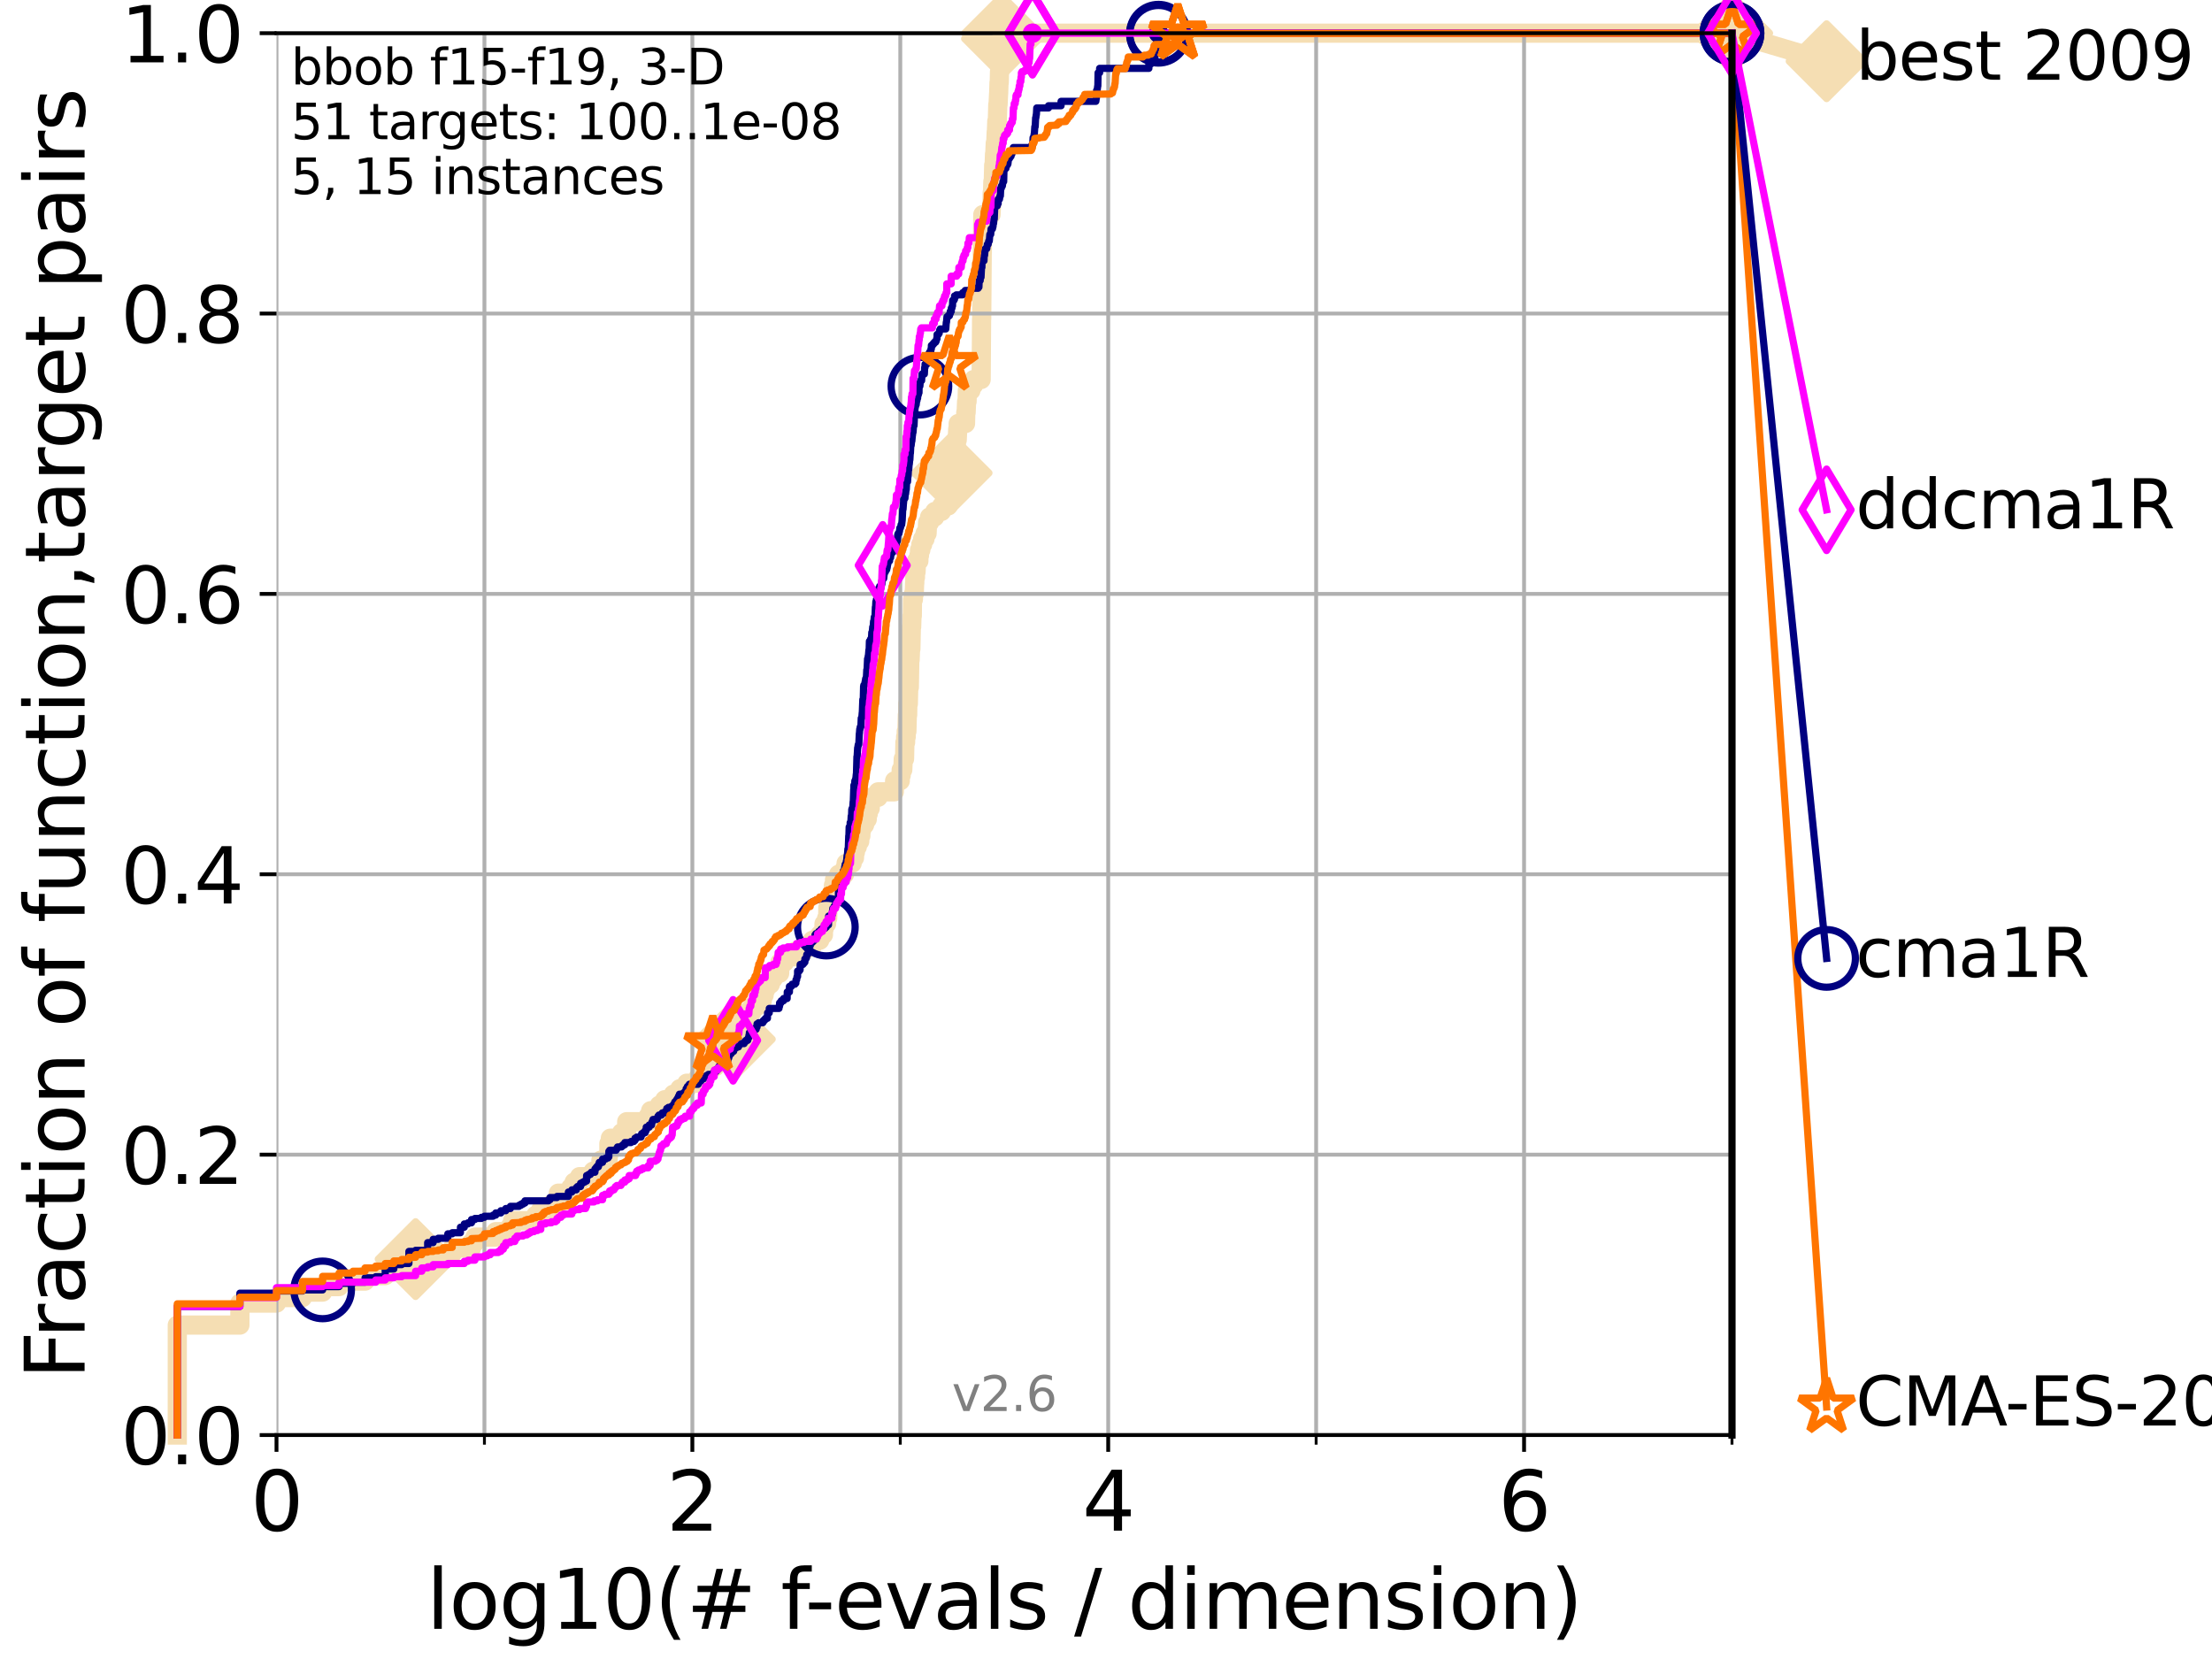 <?xml version="1.0" encoding="utf-8" standalone="no"?>
<!DOCTYPE svg PUBLIC "-//W3C//DTD SVG 1.1//EN"
  "http://www.w3.org/Graphics/SVG/1.1/DTD/svg11.dtd">
<svg xmlns:xlink="http://www.w3.org/1999/xlink" width="460.8pt" height="345.6pt" viewBox="0 0 460.8 345.6" xmlns="http://www.w3.org/2000/svg" version="1.1">
 <defs>
  <style type="text/css">*{stroke-linejoin: round; stroke-linecap: butt}</style>
 </defs>
 <g id="figure_1">
  <g id="patch_1">
   <path d="M 0 345.6 
L 460.8 345.6 
L 460.8 0 
L 0 0 
z
" style="fill: #ffffff"/>
  </g>
  <g id="axes_1">
   <g id="patch_2">
    <path d="M 57.6 298.944 
L 360.806 298.944 
L 360.806 6.912 
L 57.6 6.912 
z
" style="fill: #ffffff"/>
   </g>
   <g id="line2d_1">
    <path d="M 36.933 298.944 
L 36.933 276.04 
L 49.973 276.04 
L 49.973 271.459 
L 57.6 271.459 
L 57.6 270.313 
L 63.012 270.313 
L 63.012 269.168 
L 67.209 269.168 
L 67.209 268.023 
L 70.639 268.023 
L 70.639 266.878 
L 76.051 266.878 
L 76.051 265.733 
L 80.249 265.733 
L 80.249 264.587 
L 83.678 264.587 
L 83.678 263.442 
L 85.184 263.442 
L 85.184 262.297 
L 86.578 262.297 
L 86.578 261.152 
L 94.206 261.152 
L 94.206 260.006 
L 98.223 260.006 
L 98.223 258.861 
L 98.933 258.861 
L 98.933 257.716 
L 103.27 257.716 
L 103.27 256.571 
L 106.327 256.571 
L 106.327 255.426 
L 106.791 255.426 
L 106.791 254.28 
L 111.621 254.28 
L 111.621 253.135 
L 112.657 253.135 
L 112.657 251.99 
L 114.872 251.99 
L 114.872 250.845 
L 116.309 250.845 
L 116.309 248.554 
L 118.89 248.554 
L 118.89 247.409 
L 119.6 247.409 
L 119.6 246.264 
L 120.727 246.264 
L 120.727 245.118 
L 123.564 245.118 
L 123.564 243.973 
L 125.185 243.973 
L 125.185 241.683 
L 126.677 241.683 
L 126.677 240.538 
L 126.836 240.538 
L 126.836 238.247 
L 127.15 238.247 
L 127.15 237.102 
L 129.486 237.102 
L 129.486 235.957 
L 130.553 235.957 
L 130.553 233.666 
L 135.034 233.666 
L 135.034 232.521 
L 135.539 232.521 
L 135.539 231.376 
L 137.341 231.376 
L 137.341 230.231 
L 138.481 230.231 
L 138.481 229.085 
L 140.266 229.085 
L 140.266 227.94 
L 141.611 227.94 
L 141.611 226.795 
L 143.066 226.795 
L 143.066 225.65 
L 145.386 225.65 
L 145.386 224.504 
L 146.023 224.504 
L 146.023 223.359 
L 147.712 223.359 
L 147.712 222.214 
L 148.972 222.214 
L 148.972 221.069 
L 149.736 221.069 
L 149.736 219.924 
L 149.922 219.924 
L 149.922 218.778 
L 151.478 218.778 
L 151.478 217.633 
L 152.107 217.633 
L 152.107 216.488 
L 153.072 216.488 
L 153.072 215.343 
L 153.498 215.343 
L 153.498 214.197 
L 153.84 214.197 
L 153.84 213.052 
L 155.322 213.052 
L 155.322 211.907 
L 155.633 211.907 
L 155.633 210.762 
L 156.697 210.762 
L 156.697 209.617 
L 157.765 209.617 
L 157.765 208.471 
L 158.804 208.471 
L 158.804 207.326 
L 159.176 207.326 
L 159.176 206.181 
L 159.513 206.181 
L 159.513 205.036 
L 160.489 205.036 
L 160.489 203.89 
L 161.087 203.89 
L 161.087 202.745 
L 162.421 202.745 
L 162.492 200.455 
L 163.442 200.455 
L 163.442 199.31 
L 165.615 199.31 
L 165.615 198.164 
L 167.472 198.164 
L 167.472 197.019 
L 169.245 197.019 
L 169.245 195.874 
L 170.773 195.874 
L 170.773 194.729 
L 171.538 194.729 
L 171.538 193.583 
L 171.655 193.583 
L 171.655 192.438 
L 172.201 192.438 
L 172.201 191.293 
L 172.427 191.293 
L 172.455 189.003 
L 172.705 189.003 
L 172.705 187.857 
L 172.829 187.857 
L 172.829 186.712 
L 173.555 186.712 
L 173.621 184.422 
L 173.843 184.422 
L 173.843 183.276 
L 174.694 183.276 
L 174.694 182.131 
L 175.931 182.131 
L 175.931 180.986 
L 176.254 180.986 
L 176.254 179.841 
L 177.524 179.841 
L 177.524 178.696 
L 178.009 178.696 
L 178.009 177.55 
L 178.196 177.55 
L 178.196 176.405 
L 178.593 176.405 
L 178.593 175.26 
L 179.101 175.26 
L 179.101 174.115 
L 179.335 174.115 
L 179.335 172.969 
L 179.49 172.969 
L 179.49 171.824 
L 180.115 171.824 
L 180.115 170.679 
L 180.665 170.679 
L 180.665 169.534 
L 180.872 169.534 
L 180.872 168.389 
L 181.287 168.389 
L 181.366 166.098 
L 182.928 166.098 
L 182.928 164.953 
L 186.301 164.953 
L 186.362 162.662 
L 187.546 162.662 
L 187.546 161.517 
L 187.733 161.517 
L 187.733 160.372 
L 188.065 160.372 
L 188.168 158.082 
L 188.434 158.082 
L 188.511 154.646 
L 188.654 154.646 
L 188.654 153.501 
L 188.783 153.501 
L 188.783 152.355 
L 188.924 152.355 
L 189.017 148.92 
L 189.086 148.92 
L 189.115 146.629 
L 189.224 146.629 
L 189.304 143.194 
L 189.43 143.194 
L 189.531 137.467 
L 189.599 137.467 
L 189.683 135.177 
L 189.756 135.177 
L 189.85 130.596 
L 189.917 130.596 
L 189.983 128.306 
L 190.049 128.306 
L 190.082 124.87 
L 190.278 124.87 
L 190.278 123.725 
L 190.456 123.725 
L 190.537 121.434 
L 190.569 121.434 
L 190.569 120.289 
L 190.707 120.289 
L 190.707 119.144 
L 190.834 119.144 
L 190.923 116.853 
L 191.419 116.853 
L 191.419 115.708 
L 191.547 115.708 
L 191.547 114.563 
L 191.823 114.563 
L 191.823 113.418 
L 192.204 113.418 
L 192.204 112.273 
L 192.687 112.273 
L 192.687 111.127 
L 193.131 111.127 
L 193.233 108.837 
L 193.65 108.837 
L 193.65 107.692 
L 194.737 107.692 
L 194.737 106.546 
L 196.143 106.546 
L 196.143 105.401 
L 197.524 105.401 
L 197.524 104.256 
L 197.689 104.256 
L 197.689 103.111 
L 197.864 103.111 
L 197.972 100.82 
L 198.005 100.82 
L 198.005 99.675 
L 198.233 99.675 
L 198.233 98.53 
L 198.561 98.53 
L 198.561 97.385 
L 198.71 97.385 
L 198.71 96.239 
L 198.879 96.239 
L 198.879 95.094 
L 199.04 95.094 
L 199.04 93.949 
L 199.169 93.949 
L 199.26 91.659 
L 199.407 91.659 
L 199.514 89.368 
L 199.607 89.368 
L 199.607 88.223 
L 201.138 88.223 
L 201.189 85.932 
L 201.262 85.932 
L 201.359 83.642 
L 201.458 83.642 
L 201.515 81.352 
L 202.255 81.352 
L 202.255 80.206 
L 202.839 80.206 
L 202.839 79.061 
L 204.392 79.061 
L 204.482 66.464 
L 204.507 66.464 
L 204.616 52.721 
L 204.634 52.721 
L 204.737 44.704 
L 206.452 44.704 
L 206.559 42.414 
L 206.648 42.414 
L 206.687 40.123 
L 206.761 40.123 
L 206.829 37.833 
L 206.919 37.833 
L 207.004 34.397 
L 207.095 34.397 
L 207.177 32.107 
L 207.23 32.107 
L 207.331 29.816 
L 207.44 29.816 
L 207.522 27.526 
L 207.566 27.526 
L 207.65 25.236 
L 207.762 25.236 
L 207.858 21.8 
L 207.915 21.8 
L 208.023 19.509 
L 208.036 19.509 
L 208.11 17.219 
L 208.162 17.219 
L 208.214 14.929 
L 208.285 14.929 
L 208.393 11.493 
L 208.478 11.493 
L 208.589 9.202 
L 208.632 9.202 
L 208.732 6.912 
L 360.806 6.912 
L 360.806 6.912 
" style="fill: none; stroke: #f5deb3; stroke-width: 4; stroke-linecap: square"/>
   </g>
   <g id="line2d_2">
    <defs>
     <path id="m370c568a7c" d="M -0 7.778 
L 7.778 0 
L 0 -7.778 
L -7.778 -0 
z
" style="stroke: #f5deb3; stroke-width: 1.5; stroke-linejoin: miter"/>
    </defs>
    <g>
     <use xlink:href="#m370c568a7c" x="86.578" y="262.297" style="fill: #f5deb3; stroke: #f5deb3; stroke-width: 1.5; stroke-linejoin: miter"/>
     <use xlink:href="#m370c568a7c" x="153.072" y="216.488" style="fill: #f5deb3; stroke: #f5deb3; stroke-width: 1.5; stroke-linejoin: miter"/>
     <use xlink:href="#m370c568a7c" x="198.233" y="98.53" style="fill: #f5deb3; stroke: #f5deb3; stroke-width: 1.5; stroke-linejoin: miter"/>
     <use xlink:href="#m370c568a7c" x="208.732" y="8.057" style="fill: #f5deb3; stroke: #f5deb3; stroke-width: 1.5; stroke-linejoin: miter"/>
     <use xlink:href="#m370c568a7c" x="208.732" y="6.912" style="fill: #f5deb3; stroke: #f5deb3; stroke-width: 1.5; stroke-linejoin: miter"/>
     <use xlink:href="#m370c568a7c" x="360.806" y="6.912" style="fill: #f5deb3; stroke: #f5deb3; stroke-width: 1.5; stroke-linejoin: miter"/>
    </g>
   </g>
   <g id="line2d_3">
    <path style="fill: none; stroke: #f5deb3; stroke-width: 4; stroke-linecap: square"/>
    <g/>
   </g>
   <g id="line2d_4">
    <path d="M 360.806 6.912 
L 380.515 12.753 
" style="fill: none; stroke: #f5deb3; stroke-width: 4; stroke-linecap: square"/>
    <g>
     <use xlink:href="#m370c568a7c" x="360.806" y="6.912" style="fill: #f5deb3; stroke: #f5deb3; stroke-width: 1.5; stroke-linejoin: miter"/>
     <use xlink:href="#m370c568a7c" x="380.515" y="12.753" style="fill: #f5deb3; stroke: #f5deb3; stroke-width: 1.5; stroke-linejoin: miter"/>
    </g>
   </g>
   <g id="matplotlib.axis_1">
    <g id="xtick_1">
     <g id="line2d_5">
      <path d="M 57.6 298.944 
L 57.6 6.912 
" clip-path="url(#p5da02a716d)" style="fill: none; stroke: #b0b0b0; stroke-width: 0.8; stroke-linecap: square"/>
     </g>
     <g id="line2d_6">
      <defs>
       <path id="mb1585f4273" d="M 0 0 
L 0 3.5 
" style="stroke: #000000; stroke-width: 0.8"/>
      </defs>
      <g>
       <use xlink:href="#mb1585f4273" x="57.6" y="298.944" style="stroke: #000000; stroke-width: 0.8"/>
      </g>
     </g>
     <g id="text_1">
      <!-- 0 -->
      <g transform="translate(52.192 318.861)scale(0.17 -0.17)">
       <defs>
        <path id="DejaVuSans-30" d="M 2034 4250 
Q 1547 4250 1301 3770 
Q 1056 3291 1056 2328 
Q 1056 1369 1301 889 
Q 1547 409 2034 409 
Q 2525 409 2770 889 
Q 3016 1369 3016 2328 
Q 3016 3291 2770 3770 
Q 2525 4250 2034 4250 
z
M 2034 4750 
Q 2819 4750 3233 4129 
Q 3647 3509 3647 2328 
Q 3647 1150 3233 529 
Q 2819 -91 2034 -91 
Q 1250 -91 836 529 
Q 422 1150 422 2328 
Q 422 3509 836 4129 
Q 1250 4750 2034 4750 
z
" transform="scale(0.016)"/>
       </defs>
       <use xlink:href="#DejaVuSans-30"/>
      </g>
     </g>
    </g>
    <g id="xtick_2">
     <g id="line2d_7">
      <path d="M 144.23 298.944 
L 144.23 6.912 
" clip-path="url(#p5da02a716d)" style="fill: none; stroke: #b0b0b0; stroke-width: 0.8; stroke-linecap: square"/>
     </g>
     <g id="line2d_8">
      <g>
       <use xlink:href="#mb1585f4273" x="144.23" y="298.944" style="stroke: #000000; stroke-width: 0.8"/>
      </g>
     </g>
     <g id="text_2">
      <!-- 2 -->
      <g transform="translate(138.822 318.861)scale(0.17 -0.17)">
       <defs>
        <path id="DejaVuSans-32" d="M 1228 531 
L 3431 531 
L 3431 0 
L 469 0 
L 469 531 
Q 828 903 1448 1529 
Q 2069 2156 2228 2338 
Q 2531 2678 2651 2914 
Q 2772 3150 2772 3378 
Q 2772 3750 2511 3984 
Q 2250 4219 1831 4219 
Q 1534 4219 1204 4116 
Q 875 4013 500 3803 
L 500 4441 
Q 881 4594 1212 4672 
Q 1544 4750 1819 4750 
Q 2544 4750 2975 4387 
Q 3406 4025 3406 3419 
Q 3406 3131 3298 2873 
Q 3191 2616 2906 2266 
Q 2828 2175 2409 1742 
Q 1991 1309 1228 531 
z
" transform="scale(0.016)"/>
       </defs>
       <use xlink:href="#DejaVuSans-32"/>
      </g>
     </g>
    </g>
    <g id="xtick_3">
     <g id="line2d_9">
      <path d="M 230.861 298.944 
L 230.861 6.912 
" clip-path="url(#p5da02a716d)" style="fill: none; stroke: #b0b0b0; stroke-width: 0.8; stroke-linecap: square"/>
     </g>
     <g id="line2d_10">
      <g>
       <use xlink:href="#mb1585f4273" x="230.861" y="298.944" style="stroke: #000000; stroke-width: 0.8"/>
      </g>
     </g>
     <g id="text_3">
      <!-- 4 -->
      <g transform="translate(225.453 318.861)scale(0.17 -0.17)">
       <defs>
        <path id="DejaVuSans-34" d="M 2419 4116 
L 825 1625 
L 2419 1625 
L 2419 4116 
z
M 2253 4666 
L 3047 4666 
L 3047 1625 
L 3713 1625 
L 3713 1100 
L 3047 1100 
L 3047 0 
L 2419 0 
L 2419 1100 
L 313 1100 
L 313 1709 
L 2253 4666 
z
" transform="scale(0.016)"/>
       </defs>
       <use xlink:href="#DejaVuSans-34"/>
      </g>
     </g>
    </g>
    <g id="xtick_4">
     <g id="line2d_11">
      <path d="M 317.491 298.944 
L 317.491 6.912 
" clip-path="url(#p5da02a716d)" style="fill: none; stroke: #b0b0b0; stroke-width: 0.8; stroke-linecap: square"/>
     </g>
     <g id="line2d_12">
      <g>
       <use xlink:href="#mb1585f4273" x="317.491" y="298.944" style="stroke: #000000; stroke-width: 0.8"/>
      </g>
     </g>
     <g id="text_4">
      <!-- 6 -->
      <g transform="translate(312.083 318.861)scale(0.17 -0.17)">
       <defs>
        <path id="DejaVuSans-36" d="M 2113 2584 
Q 1688 2584 1439 2293 
Q 1191 2003 1191 1497 
Q 1191 994 1439 701 
Q 1688 409 2113 409 
Q 2538 409 2786 701 
Q 3034 994 3034 1497 
Q 3034 2003 2786 2293 
Q 2538 2584 2113 2584 
z
M 3366 4563 
L 3366 3988 
Q 3128 4100 2886 4159 
Q 2644 4219 2406 4219 
Q 1781 4219 1451 3797 
Q 1122 3375 1075 2522 
Q 1259 2794 1537 2939 
Q 1816 3084 2150 3084 
Q 2853 3084 3261 2657 
Q 3669 2231 3669 1497 
Q 3669 778 3244 343 
Q 2819 -91 2113 -91 
Q 1303 -91 875 529 
Q 447 1150 447 2328 
Q 447 3434 972 4092 
Q 1497 4750 2381 4750 
Q 2619 4750 2861 4703 
Q 3103 4656 3366 4563 
z
" transform="scale(0.016)"/>
       </defs>
       <use xlink:href="#DejaVuSans-36"/>
      </g>
     </g>
    </g>
    <g id="xtick_5">
     <g id="line2d_13">
      <path d="M 100.915 298.944 
L 100.915 6.912 
" clip-path="url(#p5da02a716d)" style="fill: none; stroke: #b0b0b0; stroke-width: 0.8; stroke-linecap: square"/>
     </g>
     <g id="line2d_14">
      <defs>
       <path id="mbd87e17939" d="M 0 0 
L 0 2 
" style="stroke: #000000; stroke-width: 0.6"/>
      </defs>
      <g>
       <use xlink:href="#mbd87e17939" x="100.915" y="298.944" style="stroke: #000000; stroke-width: 0.6"/>
      </g>
     </g>
    </g>
    <g id="xtick_6">
     <g id="line2d_15">
      <path d="M 187.546 298.944 
L 187.546 6.912 
" clip-path="url(#p5da02a716d)" style="fill: none; stroke: #b0b0b0; stroke-width: 0.8; stroke-linecap: square"/>
     </g>
     <g id="line2d_16">
      <g>
       <use xlink:href="#mbd87e17939" x="187.546" y="298.944" style="stroke: #000000; stroke-width: 0.6"/>
      </g>
     </g>
    </g>
    <g id="xtick_7">
     <g id="line2d_17">
      <path d="M 274.176 298.944 
L 274.176 6.912 
" clip-path="url(#p5da02a716d)" style="fill: none; stroke: #b0b0b0; stroke-width: 0.8; stroke-linecap: square"/>
     </g>
     <g id="line2d_18">
      <g>
       <use xlink:href="#mbd87e17939" x="274.176" y="298.944" style="stroke: #000000; stroke-width: 0.6"/>
      </g>
     </g>
    </g>
    <g id="xtick_8">
     <g id="line2d_19">
      <path d="M 360.806 298.944 
L 360.806 6.912 
" clip-path="url(#p5da02a716d)" style="fill: none; stroke: #b0b0b0; stroke-width: 0.8; stroke-linecap: square"/>
     </g>
     <g id="line2d_20">
      <g>
       <use xlink:href="#mbd87e17939" x="360.806" y="298.944" style="stroke: #000000; stroke-width: 0.6"/>
      </g>
     </g>
    </g>
    <g id="text_5">
     <!-- log10(# f-evals / dimension) -->
     <g transform="translate(88.823 339.314)scale(0.17 -0.17)">
      <defs>
       <path id="DejaVuSans-6c" d="M 603 4863 
L 1178 4863 
L 1178 0 
L 603 0 
L 603 4863 
z
" transform="scale(0.016)"/>
       <path id="DejaVuSans-6f" d="M 1959 3097 
Q 1497 3097 1228 2736 
Q 959 2375 959 1747 
Q 959 1119 1226 758 
Q 1494 397 1959 397 
Q 2419 397 2687 759 
Q 2956 1122 2956 1747 
Q 2956 2369 2687 2733 
Q 2419 3097 1959 3097 
z
M 1959 3584 
Q 2709 3584 3137 3096 
Q 3566 2609 3566 1747 
Q 3566 888 3137 398 
Q 2709 -91 1959 -91 
Q 1206 -91 779 398 
Q 353 888 353 1747 
Q 353 2609 779 3096 
Q 1206 3584 1959 3584 
z
" transform="scale(0.016)"/>
       <path id="DejaVuSans-67" d="M 2906 1791 
Q 2906 2416 2648 2759 
Q 2391 3103 1925 3103 
Q 1463 3103 1205 2759 
Q 947 2416 947 1791 
Q 947 1169 1205 825 
Q 1463 481 1925 481 
Q 2391 481 2648 825 
Q 2906 1169 2906 1791 
z
M 3481 434 
Q 3481 -459 3084 -895 
Q 2688 -1331 1869 -1331 
Q 1566 -1331 1297 -1286 
Q 1028 -1241 775 -1147 
L 775 -588 
Q 1028 -725 1275 -790 
Q 1522 -856 1778 -856 
Q 2344 -856 2625 -561 
Q 2906 -266 2906 331 
L 2906 616 
Q 2728 306 2450 153 
Q 2172 0 1784 0 
Q 1141 0 747 490 
Q 353 981 353 1791 
Q 353 2603 747 3093 
Q 1141 3584 1784 3584 
Q 2172 3584 2450 3431 
Q 2728 3278 2906 2969 
L 2906 3500 
L 3481 3500 
L 3481 434 
z
" transform="scale(0.016)"/>
       <path id="DejaVuSans-31" d="M 794 531 
L 1825 531 
L 1825 4091 
L 703 3866 
L 703 4441 
L 1819 4666 
L 2450 4666 
L 2450 531 
L 3481 531 
L 3481 0 
L 794 0 
L 794 531 
z
" transform="scale(0.016)"/>
       <path id="DejaVuSans-28" d="M 1984 4856 
Q 1566 4138 1362 3434 
Q 1159 2731 1159 2009 
Q 1159 1288 1364 580 
Q 1569 -128 1984 -844 
L 1484 -844 
Q 1016 -109 783 600 
Q 550 1309 550 2009 
Q 550 2706 781 3412 
Q 1013 4119 1484 4856 
L 1984 4856 
z
" transform="scale(0.016)"/>
       <path id="DejaVuSans-23" d="M 3272 2816 
L 2363 2816 
L 2100 1772 
L 3016 1772 
L 3272 2816 
z
M 2803 4594 
L 2478 3297 
L 3391 3297 
L 3719 4594 
L 4219 4594 
L 3897 3297 
L 4872 3297 
L 4872 2816 
L 3775 2816 
L 3519 1772 
L 4513 1772 
L 4513 1294 
L 3397 1294 
L 3072 0 
L 2572 0 
L 2894 1294 
L 1978 1294 
L 1656 0 
L 1153 0 
L 1478 1294 
L 494 1294 
L 494 1772 
L 1594 1772 
L 1856 2816 
L 850 2816 
L 850 3297 
L 1978 3297 
L 2297 4594 
L 2803 4594 
z
" transform="scale(0.016)"/>
       <path id="DejaVuSans-20" transform="scale(0.016)"/>
       <path id="DejaVuSans-66" d="M 2375 4863 
L 2375 4384 
L 1825 4384 
Q 1516 4384 1395 4259 
Q 1275 4134 1275 3809 
L 1275 3500 
L 2222 3500 
L 2222 3053 
L 1275 3053 
L 1275 0 
L 697 0 
L 697 3053 
L 147 3053 
L 147 3500 
L 697 3500 
L 697 3744 
Q 697 4328 969 4595 
Q 1241 4863 1831 4863 
L 2375 4863 
z
" transform="scale(0.016)"/>
       <path id="DejaVuSans-2d" d="M 313 2009 
L 1997 2009 
L 1997 1497 
L 313 1497 
L 313 2009 
z
" transform="scale(0.016)"/>
       <path id="DejaVuSans-65" d="M 3597 1894 
L 3597 1613 
L 953 1613 
Q 991 1019 1311 708 
Q 1631 397 2203 397 
Q 2534 397 2845 478 
Q 3156 559 3463 722 
L 3463 178 
Q 3153 47 2828 -22 
Q 2503 -91 2169 -91 
Q 1331 -91 842 396 
Q 353 884 353 1716 
Q 353 2575 817 3079 
Q 1281 3584 2069 3584 
Q 2775 3584 3186 3129 
Q 3597 2675 3597 1894 
z
M 3022 2063 
Q 3016 2534 2758 2815 
Q 2500 3097 2075 3097 
Q 1594 3097 1305 2825 
Q 1016 2553 972 2059 
L 3022 2063 
z
" transform="scale(0.016)"/>
       <path id="DejaVuSans-76" d="M 191 3500 
L 800 3500 
L 1894 563 
L 2988 3500 
L 3597 3500 
L 2284 0 
L 1503 0 
L 191 3500 
z
" transform="scale(0.016)"/>
       <path id="DejaVuSans-61" d="M 2194 1759 
Q 1497 1759 1228 1600 
Q 959 1441 959 1056 
Q 959 750 1161 570 
Q 1363 391 1709 391 
Q 2188 391 2477 730 
Q 2766 1069 2766 1631 
L 2766 1759 
L 2194 1759 
z
M 3341 1997 
L 3341 0 
L 2766 0 
L 2766 531 
Q 2569 213 2275 61 
Q 1981 -91 1556 -91 
Q 1019 -91 701 211 
Q 384 513 384 1019 
Q 384 1609 779 1909 
Q 1175 2209 1959 2209 
L 2766 2209 
L 2766 2266 
Q 2766 2663 2505 2880 
Q 2244 3097 1772 3097 
Q 1472 3097 1187 3025 
Q 903 2953 641 2809 
L 641 3341 
Q 956 3463 1253 3523 
Q 1550 3584 1831 3584 
Q 2591 3584 2966 3190 
Q 3341 2797 3341 1997 
z
" transform="scale(0.016)"/>
       <path id="DejaVuSans-73" d="M 2834 3397 
L 2834 2853 
Q 2591 2978 2328 3040 
Q 2066 3103 1784 3103 
Q 1356 3103 1142 2972 
Q 928 2841 928 2578 
Q 928 2378 1081 2264 
Q 1234 2150 1697 2047 
L 1894 2003 
Q 2506 1872 2764 1633 
Q 3022 1394 3022 966 
Q 3022 478 2636 193 
Q 2250 -91 1575 -91 
Q 1294 -91 989 -36 
Q 684 19 347 128 
L 347 722 
Q 666 556 975 473 
Q 1284 391 1588 391 
Q 1994 391 2212 530 
Q 2431 669 2431 922 
Q 2431 1156 2273 1281 
Q 2116 1406 1581 1522 
L 1381 1569 
Q 847 1681 609 1914 
Q 372 2147 372 2553 
Q 372 3047 722 3315 
Q 1072 3584 1716 3584 
Q 2034 3584 2315 3537 
Q 2597 3491 2834 3397 
z
" transform="scale(0.016)"/>
       <path id="DejaVuSans-2f" d="M 1625 4666 
L 2156 4666 
L 531 -594 
L 0 -594 
L 1625 4666 
z
" transform="scale(0.016)"/>
       <path id="DejaVuSans-64" d="M 2906 2969 
L 2906 4863 
L 3481 4863 
L 3481 0 
L 2906 0 
L 2906 525 
Q 2725 213 2448 61 
Q 2172 -91 1784 -91 
Q 1150 -91 751 415 
Q 353 922 353 1747 
Q 353 2572 751 3078 
Q 1150 3584 1784 3584 
Q 2172 3584 2448 3432 
Q 2725 3281 2906 2969 
z
M 947 1747 
Q 947 1113 1208 752 
Q 1469 391 1925 391 
Q 2381 391 2643 752 
Q 2906 1113 2906 1747 
Q 2906 2381 2643 2742 
Q 2381 3103 1925 3103 
Q 1469 3103 1208 2742 
Q 947 2381 947 1747 
z
" transform="scale(0.016)"/>
       <path id="DejaVuSans-69" d="M 603 3500 
L 1178 3500 
L 1178 0 
L 603 0 
L 603 3500 
z
M 603 4863 
L 1178 4863 
L 1178 4134 
L 603 4134 
L 603 4863 
z
" transform="scale(0.016)"/>
       <path id="DejaVuSans-6d" d="M 3328 2828 
Q 3544 3216 3844 3400 
Q 4144 3584 4550 3584 
Q 5097 3584 5394 3201 
Q 5691 2819 5691 2113 
L 5691 0 
L 5113 0 
L 5113 2094 
Q 5113 2597 4934 2840 
Q 4756 3084 4391 3084 
Q 3944 3084 3684 2787 
Q 3425 2491 3425 1978 
L 3425 0 
L 2847 0 
L 2847 2094 
Q 2847 2600 2669 2842 
Q 2491 3084 2119 3084 
Q 1678 3084 1418 2786 
Q 1159 2488 1159 1978 
L 1159 0 
L 581 0 
L 581 3500 
L 1159 3500 
L 1159 2956 
Q 1356 3278 1631 3431 
Q 1906 3584 2284 3584 
Q 2666 3584 2933 3390 
Q 3200 3197 3328 2828 
z
" transform="scale(0.016)"/>
       <path id="DejaVuSans-6e" d="M 3513 2113 
L 3513 0 
L 2938 0 
L 2938 2094 
Q 2938 2591 2744 2837 
Q 2550 3084 2163 3084 
Q 1697 3084 1428 2787 
Q 1159 2491 1159 1978 
L 1159 0 
L 581 0 
L 581 3500 
L 1159 3500 
L 1159 2956 
Q 1366 3272 1645 3428 
Q 1925 3584 2291 3584 
Q 2894 3584 3203 3211 
Q 3513 2838 3513 2113 
z
" transform="scale(0.016)"/>
       <path id="DejaVuSans-29" d="M 513 4856 
L 1013 4856 
Q 1481 4119 1714 3412 
Q 1947 2706 1947 2009 
Q 1947 1309 1714 600 
Q 1481 -109 1013 -844 
L 513 -844 
Q 928 -128 1133 580 
Q 1338 1288 1338 2009 
Q 1338 2731 1133 3434 
Q 928 4138 513 4856 
z
" transform="scale(0.016)"/>
      </defs>
      <use xlink:href="#DejaVuSans-6c"/>
      <use xlink:href="#DejaVuSans-6f" x="27.783"/>
      <use xlink:href="#DejaVuSans-67" x="88.965"/>
      <use xlink:href="#DejaVuSans-31" x="152.441"/>
      <use xlink:href="#DejaVuSans-30" x="216.064"/>
      <use xlink:href="#DejaVuSans-28" x="279.688"/>
      <use xlink:href="#DejaVuSans-23" x="318.701"/>
      <use xlink:href="#DejaVuSans-20" x="402.49"/>
      <use xlink:href="#DejaVuSans-66" x="434.277"/>
      <use xlink:href="#DejaVuSans-2d" x="463.982"/>
      <use xlink:href="#DejaVuSans-65" x="500.066"/>
      <use xlink:href="#DejaVuSans-76" x="561.59"/>
      <use xlink:href="#DejaVuSans-61" x="620.77"/>
      <use xlink:href="#DejaVuSans-6c" x="682.049"/>
      <use xlink:href="#DejaVuSans-73" x="709.832"/>
      <use xlink:href="#DejaVuSans-20" x="761.932"/>
      <use xlink:href="#DejaVuSans-2f" x="793.719"/>
      <use xlink:href="#DejaVuSans-20" x="827.41"/>
      <use xlink:href="#DejaVuSans-64" x="859.197"/>
      <use xlink:href="#DejaVuSans-69" x="922.674"/>
      <use xlink:href="#DejaVuSans-6d" x="950.457"/>
      <use xlink:href="#DejaVuSans-65" x="1047.869"/>
      <use xlink:href="#DejaVuSans-6e" x="1109.393"/>
      <use xlink:href="#DejaVuSans-73" x="1172.771"/>
      <use xlink:href="#DejaVuSans-69" x="1224.871"/>
      <use xlink:href="#DejaVuSans-6f" x="1252.654"/>
      <use xlink:href="#DejaVuSans-6e" x="1313.836"/>
      <use xlink:href="#DejaVuSans-29" x="1377.215"/>
     </g>
    </g>
   </g>
   <g id="matplotlib.axis_2">
    <g id="ytick_1">
     <g id="line2d_21">
      <path d="M 57.6 298.944 
L 360.806 298.944 
" clip-path="url(#p5da02a716d)" style="fill: none; stroke: #b0b0b0; stroke-width: 0.8; stroke-linecap: square"/>
     </g>
     <g id="line2d_22">
      <defs>
       <path id="m82ddace89c" d="M 0 0 
L -3.5 0 
" style="stroke: #000000; stroke-width: 0.8"/>
      </defs>
      <g>
       <use xlink:href="#m82ddace89c" x="57.6" y="298.944" style="stroke: #000000; stroke-width: 0.8"/>
      </g>
     </g>
     <g id="text_6">
      <!-- 0.0 -->
      <g transform="translate(25.155 305.023)scale(0.16 -0.16)">
       <defs>
        <path id="DejaVuSans-2e" d="M 684 794 
L 1344 794 
L 1344 0 
L 684 0 
L 684 794 
z
" transform="scale(0.016)"/>
       </defs>
       <use xlink:href="#DejaVuSans-30"/>
       <use xlink:href="#DejaVuSans-2e" x="63.623"/>
       <use xlink:href="#DejaVuSans-30" x="95.41"/>
      </g>
     </g>
    </g>
    <g id="ytick_2">
     <g id="line2d_23">
      <path d="M 57.6 240.538 
L 360.806 240.538 
" clip-path="url(#p5da02a716d)" style="fill: none; stroke: #b0b0b0; stroke-width: 0.8; stroke-linecap: square"/>
     </g>
     <g id="line2d_24">
      <g>
       <use xlink:href="#m82ddace89c" x="57.6" y="240.538" style="stroke: #000000; stroke-width: 0.8"/>
      </g>
     </g>
     <g id="text_7">
      <!-- 0.2 -->
      <g transform="translate(25.155 246.616)scale(0.16 -0.16)">
       <use xlink:href="#DejaVuSans-30"/>
       <use xlink:href="#DejaVuSans-2e" x="63.623"/>
       <use xlink:href="#DejaVuSans-32" x="95.41"/>
      </g>
     </g>
    </g>
    <g id="ytick_3">
     <g id="line2d_25">
      <path d="M 57.6 182.131 
L 360.806 182.131 
" clip-path="url(#p5da02a716d)" style="fill: none; stroke: #b0b0b0; stroke-width: 0.8; stroke-linecap: square"/>
     </g>
     <g id="line2d_26">
      <g>
       <use xlink:href="#m82ddace89c" x="57.6" y="182.131" style="stroke: #000000; stroke-width: 0.8"/>
      </g>
     </g>
     <g id="text_8">
      <!-- 0.4 -->
      <g transform="translate(25.155 188.21)scale(0.16 -0.16)">
       <use xlink:href="#DejaVuSans-30"/>
       <use xlink:href="#DejaVuSans-2e" x="63.623"/>
       <use xlink:href="#DejaVuSans-34" x="95.41"/>
      </g>
     </g>
    </g>
    <g id="ytick_4">
     <g id="line2d_27">
      <path d="M 57.6 123.725 
L 360.806 123.725 
" clip-path="url(#p5da02a716d)" style="fill: none; stroke: #b0b0b0; stroke-width: 0.8; stroke-linecap: square"/>
     </g>
     <g id="line2d_28">
      <g>
       <use xlink:href="#m82ddace89c" x="57.6" y="123.725" style="stroke: #000000; stroke-width: 0.8"/>
      </g>
     </g>
     <g id="text_9">
      <!-- 0.6 -->
      <g transform="translate(25.155 129.804)scale(0.16 -0.16)">
       <use xlink:href="#DejaVuSans-30"/>
       <use xlink:href="#DejaVuSans-2e" x="63.623"/>
       <use xlink:href="#DejaVuSans-36" x="95.41"/>
      </g>
     </g>
    </g>
    <g id="ytick_5">
     <g id="line2d_29">
      <path d="M 57.6 65.318 
L 360.806 65.318 
" clip-path="url(#p5da02a716d)" style="fill: none; stroke: #b0b0b0; stroke-width: 0.8; stroke-linecap: square"/>
     </g>
     <g id="line2d_30">
      <g>
       <use xlink:href="#m82ddace89c" x="57.6" y="65.318" style="stroke: #000000; stroke-width: 0.8"/>
      </g>
     </g>
     <g id="text_10">
      <!-- 0.8 -->
      <g transform="translate(25.155 71.397)scale(0.16 -0.16)">
       <defs>
        <path id="DejaVuSans-38" d="M 2034 2216 
Q 1584 2216 1326 1975 
Q 1069 1734 1069 1313 
Q 1069 891 1326 650 
Q 1584 409 2034 409 
Q 2484 409 2743 651 
Q 3003 894 3003 1313 
Q 3003 1734 2745 1975 
Q 2488 2216 2034 2216 
z
M 1403 2484 
Q 997 2584 770 2862 
Q 544 3141 544 3541 
Q 544 4100 942 4425 
Q 1341 4750 2034 4750 
Q 2731 4750 3128 4425 
Q 3525 4100 3525 3541 
Q 3525 3141 3298 2862 
Q 3072 2584 2669 2484 
Q 3125 2378 3379 2068 
Q 3634 1759 3634 1313 
Q 3634 634 3220 271 
Q 2806 -91 2034 -91 
Q 1263 -91 848 271 
Q 434 634 434 1313 
Q 434 1759 690 2068 
Q 947 2378 1403 2484 
z
M 1172 3481 
Q 1172 3119 1398 2916 
Q 1625 2713 2034 2713 
Q 2441 2713 2670 2916 
Q 2900 3119 2900 3481 
Q 2900 3844 2670 4047 
Q 2441 4250 2034 4250 
Q 1625 4250 1398 4047 
Q 1172 3844 1172 3481 
z
" transform="scale(0.016)"/>
       </defs>
       <use xlink:href="#DejaVuSans-30"/>
       <use xlink:href="#DejaVuSans-2e" x="63.623"/>
       <use xlink:href="#DejaVuSans-38" x="95.41"/>
      </g>
     </g>
    </g>
    <g id="ytick_6">
     <g id="line2d_31">
      <path d="M 57.6 6.912 
L 360.806 6.912 
" clip-path="url(#p5da02a716d)" style="fill: none; stroke: #b0b0b0; stroke-width: 0.8; stroke-linecap: square"/>
     </g>
     <g id="line2d_32">
      <g>
       <use xlink:href="#m82ddace89c" x="57.6" y="6.912" style="stroke: #000000; stroke-width: 0.8"/>
      </g>
     </g>
     <g id="text_11">
      <!-- 1.0 -->
      <g transform="translate(25.155 12.991)scale(0.16 -0.16)">
       <use xlink:href="#DejaVuSans-31"/>
       <use xlink:href="#DejaVuSans-2e" x="63.623"/>
       <use xlink:href="#DejaVuSans-30" x="95.41"/>
      </g>
     </g>
    </g>
    <g id="text_12">
     <!-- Fraction of function,target pairs -->
     <g transform="translate(17.62 287.313)rotate(-90)scale(0.17 -0.17)">
      <defs>
       <path id="DejaVuSans-46" d="M 628 4666 
L 3309 4666 
L 3309 4134 
L 1259 4134 
L 1259 2759 
L 3109 2759 
L 3109 2228 
L 1259 2228 
L 1259 0 
L 628 0 
L 628 4666 
z
" transform="scale(0.016)"/>
       <path id="DejaVuSans-72" d="M 2631 2963 
Q 2534 3019 2420 3045 
Q 2306 3072 2169 3072 
Q 1681 3072 1420 2755 
Q 1159 2438 1159 1844 
L 1159 0 
L 581 0 
L 581 3500 
L 1159 3500 
L 1159 2956 
Q 1341 3275 1631 3429 
Q 1922 3584 2338 3584 
Q 2397 3584 2469 3576 
Q 2541 3569 2628 3553 
L 2631 2963 
z
" transform="scale(0.016)"/>
       <path id="DejaVuSans-63" d="M 3122 3366 
L 3122 2828 
Q 2878 2963 2633 3030 
Q 2388 3097 2138 3097 
Q 1578 3097 1268 2742 
Q 959 2388 959 1747 
Q 959 1106 1268 751 
Q 1578 397 2138 397 
Q 2388 397 2633 464 
Q 2878 531 3122 666 
L 3122 134 
Q 2881 22 2623 -34 
Q 2366 -91 2075 -91 
Q 1284 -91 818 406 
Q 353 903 353 1747 
Q 353 2603 823 3093 
Q 1294 3584 2113 3584 
Q 2378 3584 2631 3529 
Q 2884 3475 3122 3366 
z
" transform="scale(0.016)"/>
       <path id="DejaVuSans-74" d="M 1172 4494 
L 1172 3500 
L 2356 3500 
L 2356 3053 
L 1172 3053 
L 1172 1153 
Q 1172 725 1289 603 
Q 1406 481 1766 481 
L 2356 481 
L 2356 0 
L 1766 0 
Q 1100 0 847 248 
Q 594 497 594 1153 
L 594 3053 
L 172 3053 
L 172 3500 
L 594 3500 
L 594 4494 
L 1172 4494 
z
" transform="scale(0.016)"/>
       <path id="DejaVuSans-75" d="M 544 1381 
L 544 3500 
L 1119 3500 
L 1119 1403 
Q 1119 906 1312 657 
Q 1506 409 1894 409 
Q 2359 409 2629 706 
Q 2900 1003 2900 1516 
L 2900 3500 
L 3475 3500 
L 3475 0 
L 2900 0 
L 2900 538 
Q 2691 219 2414 64 
Q 2138 -91 1772 -91 
Q 1169 -91 856 284 
Q 544 659 544 1381 
z
M 1991 3584 
L 1991 3584 
z
" transform="scale(0.016)"/>
       <path id="DejaVuSans-2c" d="M 750 794 
L 1409 794 
L 1409 256 
L 897 -744 
L 494 -744 
L 750 256 
L 750 794 
z
" transform="scale(0.016)"/>
       <path id="DejaVuSans-70" d="M 1159 525 
L 1159 -1331 
L 581 -1331 
L 581 3500 
L 1159 3500 
L 1159 2969 
Q 1341 3281 1617 3432 
Q 1894 3584 2278 3584 
Q 2916 3584 3314 3078 
Q 3713 2572 3713 1747 
Q 3713 922 3314 415 
Q 2916 -91 2278 -91 
Q 1894 -91 1617 61 
Q 1341 213 1159 525 
z
M 3116 1747 
Q 3116 2381 2855 2742 
Q 2594 3103 2138 3103 
Q 1681 3103 1420 2742 
Q 1159 2381 1159 1747 
Q 1159 1113 1420 752 
Q 1681 391 2138 391 
Q 2594 391 2855 752 
Q 3116 1113 3116 1747 
z
" transform="scale(0.016)"/>
      </defs>
      <use xlink:href="#DejaVuSans-46"/>
      <use xlink:href="#DejaVuSans-72" x="50.27"/>
      <use xlink:href="#DejaVuSans-61" x="91.383"/>
      <use xlink:href="#DejaVuSans-63" x="152.662"/>
      <use xlink:href="#DejaVuSans-74" x="207.643"/>
      <use xlink:href="#DejaVuSans-69" x="246.852"/>
      <use xlink:href="#DejaVuSans-6f" x="274.635"/>
      <use xlink:href="#DejaVuSans-6e" x="335.816"/>
      <use xlink:href="#DejaVuSans-20" x="399.195"/>
      <use xlink:href="#DejaVuSans-6f" x="430.982"/>
      <use xlink:href="#DejaVuSans-66" x="492.164"/>
      <use xlink:href="#DejaVuSans-20" x="527.369"/>
      <use xlink:href="#DejaVuSans-66" x="559.156"/>
      <use xlink:href="#DejaVuSans-75" x="594.361"/>
      <use xlink:href="#DejaVuSans-6e" x="657.74"/>
      <use xlink:href="#DejaVuSans-63" x="721.119"/>
      <use xlink:href="#DejaVuSans-74" x="776.1"/>
      <use xlink:href="#DejaVuSans-69" x="815.309"/>
      <use xlink:href="#DejaVuSans-6f" x="843.092"/>
      <use xlink:href="#DejaVuSans-6e" x="904.273"/>
      <use xlink:href="#DejaVuSans-2c" x="967.652"/>
      <use xlink:href="#DejaVuSans-74" x="999.439"/>
      <use xlink:href="#DejaVuSans-61" x="1038.648"/>
      <use xlink:href="#DejaVuSans-72" x="1099.928"/>
      <use xlink:href="#DejaVuSans-67" x="1139.291"/>
      <use xlink:href="#DejaVuSans-65" x="1202.768"/>
      <use xlink:href="#DejaVuSans-74" x="1264.291"/>
      <use xlink:href="#DejaVuSans-20" x="1303.5"/>
      <use xlink:href="#DejaVuSans-70" x="1335.287"/>
      <use xlink:href="#DejaVuSans-61" x="1398.764"/>
      <use xlink:href="#DejaVuSans-69" x="1460.043"/>
      <use xlink:href="#DejaVuSans-72" x="1487.826"/>
      <use xlink:href="#DejaVuSans-73" x="1528.939"/>
     </g>
    </g>
   </g>
   <g id="line2d_33">
    <defs>
     <path id="mc7a789c6ce" d="M 0 1.5 
C 0.398 1.5 0.779 1.342 1.061 1.061 
C 1.342 0.779 1.5 0.398 1.5 0 
C 1.5 -0.398 1.342 -0.779 1.061 -1.061 
C 0.779 -1.342 0.398 -1.5 0 -1.5 
C -0.398 -1.5 -0.779 -1.342 -1.061 -1.061 
C -1.342 -0.779 -1.5 -0.398 -1.5 0 
C -1.5 0.398 -1.342 0.779 -1.061 1.061 
C -0.779 1.342 -0.398 1.5 0 1.5 
z
" style="stroke: #f5deb3"/>
    </defs>
    <g>
     <use xlink:href="#mc7a789c6ce" x="208.732" y="6.912" style="fill: #f5deb3; stroke: #f5deb3"/>
     <use xlink:href="#mc7a789c6ce" x="208.732" y="6.912" style="fill: #f5deb3; stroke: #f5deb3"/>
    </g>
   </g>
   <g id="line2d_34">
    <defs>
     <path id="m6a414ac992" d="M 0 1.5 
C 0.398 1.5 0.779 1.342 1.061 1.061 
C 1.342 0.779 1.5 0.398 1.5 0 
C 1.5 -0.398 1.342 -0.779 1.061 -1.061 
C 0.779 -1.342 0.398 -1.5 0 -1.5 
C -0.398 -1.5 -0.779 -1.342 -1.061 -1.061 
C -1.342 -0.779 -1.5 -0.398 -1.5 0 
C -1.5 0.398 -1.342 0.779 -1.061 1.061 
C -0.779 1.342 -0.398 1.5 0 1.5 
z
" style="stroke: #000080"/>
    </defs>
    <g>
     <use xlink:href="#m6a414ac992" x="241.331" y="6.912" style="fill: #000080; stroke: #000080"/>
     <use xlink:href="#m6a414ac992" x="241.331" y="6.912" style="fill: #000080; stroke: #000080"/>
    </g>
   </g>
   <g id="line2d_35">
    <path d="M 36.933 298.944 
L 36.933 272.146 
L 49.973 272.146 
L 49.973 269.397 
L 57.6 269.397 
L 57.6 268.939 
L 63.012 268.939 
L 63.012 268.71 
L 67.209 268.71 
L 67.209 268.023 
L 70.639 268.023 
L 70.639 267.336 
L 73.539 267.336 
L 73.539 267.107 
L 76.051 267.107 
L 76.051 266.191 
L 78.267 266.191 
L 78.267 265.962 
L 80.249 265.962 
L 80.249 264.358 
L 82.042 264.358 
L 82.042 263.442 
L 83.678 263.442 
L 83.678 263.213 
L 85.184 263.213 
L 85.184 260.694 
L 86.578 260.694 
L 86.578 260.464 
L 89.09 260.464 
L 89.09 258.861 
L 90.231 258.861 
L 90.231 258.174 
L 91.306 258.174 
L 91.306 257.945 
L 93.288 257.945 
L 93.288 257.029 
L 94.206 257.029 
L 94.206 256.8 
L 95.917 256.8 
L 95.917 255.655 
L 96.718 255.655 
L 96.718 254.967 
L 97.485 254.967 
L 97.485 254.738 
L 98.223 254.738 
L 98.223 254.051 
L 98.933 254.051 
L 98.933 253.822 
L 100.277 253.822 
L 100.277 253.593 
L 100.915 253.593 
L 100.915 253.364 
L 102.708 253.364 
L 102.708 253.135 
L 103.27 253.135 
L 103.27 252.677 
L 104.345 252.677 
L 104.345 252.219 
L 105.362 252.219 
L 105.362 251.761 
L 106.327 251.761 
L 106.327 251.303 
L 108.12 251.303 
L 108.12 251.074 
L 108.543 251.074 
L 108.543 250.845 
L 108.956 250.845 
L 108.956 250.616 
L 109.361 250.616 
L 109.361 250.157 
L 114.265 250.157 
L 114.265 249.928 
L 114.571 249.928 
L 114.571 249.47 
L 116.03 249.47 
L 116.03 249.241 
L 118.401 249.241 
L 118.401 248.325 
L 119.129 248.325 
L 119.129 247.867 
L 120.059 247.867 
L 120.059 247.409 
L 120.284 247.409 
L 120.284 247.18 
L 120.944 247.18 
L 120.944 246.493 
L 121.372 246.493 
L 121.372 246.264 
L 121.79 246.264 
L 121.79 246.035 
L 122.199 246.035 
L 122.199 244.889 
L 122.599 244.889 
L 122.599 244.66 
L 122.991 244.66 
L 122.991 244.431 
L 123.184 244.431 
L 123.184 244.202 
L 123.936 244.202 
L 123.936 243.515 
L 124.12 243.515 
L 124.12 243.286 
L 124.302 243.286 
L 124.302 243.057 
L 124.66 243.057 
L 124.66 242.599 
L 124.837 242.599 
L 124.837 242.141 
L 125.527 242.141 
L 125.527 241.454 
L 126.193 241.454 
L 126.193 241.225 
L 126.677 241.225 
L 126.677 240.996 
L 126.836 240.996 
L 126.836 239.85 
L 126.994 239.85 
L 126.994 239.621 
L 128.354 239.621 
L 128.354 239.392 
L 128.499 239.392 
L 128.499 239.163 
L 128.643 239.163 
L 128.643 238.934 
L 129.486 238.934 
L 129.486 238.705 
L 129.759 238.705 
L 129.759 238.476 
L 130.16 238.476 
L 130.16 238.018 
L 131.44 238.018 
L 131.44 237.789 
L 132.049 237.789 
L 132.049 237.56 
L 132.287 237.56 
L 132.287 237.102 
L 132.639 237.102 
L 132.639 236.873 
L 133.546 236.873 
L 133.656 236.186 
L 133.983 236.186 
L 133.983 235.957 
L 134.411 235.957 
L 134.411 235.499 
L 134.621 235.499 
L 134.621 234.811 
L 135.238 234.811 
L 135.238 234.353 
L 135.737 234.353 
L 135.835 233.666 
L 135.933 233.666 
L 136.03 233.208 
L 136.883 233.208 
L 136.975 232.75 
L 137.067 232.75 
L 137.067 232.521 
L 137.25 232.521 
L 137.25 232.292 
L 137.788 232.292 
L 137.788 232.063 
L 137.963 232.063 
L 137.963 231.834 
L 138.481 231.834 
L 138.481 231.605 
L 138.902 231.605 
L 138.902 230.918 
L 139.232 230.918 
L 139.232 230.689 
L 139.875 230.689 
L 139.875 230.46 
L 140.189 230.46 
L 140.189 230.231 
L 140.344 230.231 
L 140.344 230.002 
L 140.574 230.002 
L 140.574 229.543 
L 140.801 229.543 
L 140.801 229.314 
L 140.951 229.314 
L 140.951 229.085 
L 141.099 229.085 
L 141.099 228.856 
L 141.32 228.856 
L 141.32 228.398 
L 141.538 228.398 
L 141.538 227.94 
L 142.318 227.94 
L 142.318 227.711 
L 142.594 227.711 
L 142.594 227.482 
L 142.933 227.482 
L 142.933 226.795 
L 143.133 226.795 
L 143.199 226.337 
L 143.593 226.337 
L 143.593 225.879 
L 145.444 225.879 
L 145.444 225.421 
L 145.736 225.421 
L 145.736 225.192 
L 146.023 225.192 
L 146.023 224.963 
L 146.137 224.963 
L 146.137 224.734 
L 146.585 224.734 
L 146.585 224.504 
L 146.86 224.504 
L 146.86 224.275 
L 147.184 224.275 
L 147.184 224.046 
L 147.555 224.046 
L 147.555 223.817 
L 148.478 223.817 
L 148.478 223.588 
L 148.677 223.588 
L 148.677 223.359 
L 149.021 223.359 
L 149.021 223.13 
L 149.262 223.13 
L 149.358 222.672 
L 149.689 222.672 
L 149.736 222.214 
L 149.876 222.214 
L 149.876 221.985 
L 150.649 221.985 
L 150.649 221.298 
L 150.871 221.298 
L 150.871 220.84 
L 151.648 220.84 
L 151.648 220.382 
L 151.816 220.382 
L 151.816 219.924 
L 151.983 219.924 
L 151.983 219.465 
L 152.353 219.465 
L 152.394 219.007 
L 152.835 219.007 
L 152.835 218.549 
L 152.993 218.549 
L 152.993 218.32 
L 153.344 218.32 
L 153.344 218.091 
L 153.84 218.091 
L 153.915 217.633 
L 154.138 217.633 
L 154.138 217.404 
L 155.007 217.404 
L 155.007 217.175 
L 155.148 217.175 
L 155.148 216.946 
L 155.392 216.946 
L 155.392 216.717 
L 155.769 216.717 
L 155.837 216.259 
L 155.938 216.259 
L 156.039 215.572 
L 156.106 215.572 
L 156.106 215.114 
L 156.436 215.114 
L 156.436 214.885 
L 157.017 214.885 
L 157.017 214.656 
L 157.207 214.656 
L 157.207 214.427 
L 157.519 214.427 
L 157.519 213.968 
L 157.703 213.968 
L 157.703 213.281 
L 158.037 213.281 
L 158.037 213.052 
L 158.919 213.052 
L 159.005 212.594 
L 159.261 212.594 
L 159.261 212.365 
L 159.457 212.365 
L 159.457 212.136 
L 159.871 212.136 
L 159.899 210.991 
L 160.25 210.991 
L 160.25 210.075 
L 162.277 210.075 
L 162.277 209.617 
L 162.397 209.617 
L 162.397 208.929 
L 162.681 208.929 
L 162.752 208.471 
L 163.237 208.471 
L 163.237 208.013 
L 163.976 208.013 
L 163.998 206.639 
L 164.453 206.639 
L 164.453 205.494 
L 164.855 205.494 
L 164.855 205.265 
L 165.001 205.265 
L 165.001 205.036 
L 165.595 205.036 
L 165.595 204.807 
L 165.795 204.807 
L 165.815 204.119 
L 165.954 204.119 
L 166.033 203.432 
L 166.15 203.432 
L 166.15 202.287 
L 166.518 202.287 
L 166.518 202.058 
L 166.671 202.058 
L 166.69 200.913 
L 167.27 200.913 
L 167.27 200.684 
L 167.472 200.684 
L 167.472 200.455 
L 167.671 200.455 
L 167.671 199.768 
L 167.886 199.768 
L 167.886 199.539 
L 168.011 199.539 
L 168.064 198.851 
L 168.274 198.851 
L 168.274 198.622 
L 168.414 198.622 
L 168.466 197.248 
L 168.655 197.248 
L 168.655 197.019 
L 168.791 197.019 
L 168.791 196.332 
L 169.211 196.332 
L 169.211 196.103 
L 169.443 196.103 
L 169.443 195.874 
L 169.622 195.874 
L 169.622 195.416 
L 169.752 195.416 
L 169.784 194.729 
L 169.961 194.729 
L 169.961 194.5 
L 170.542 194.5 
L 170.542 194.042 
L 171.016 194.042 
L 171.031 193.583 
L 171.36 193.583 
L 171.36 193.354 
L 171.915 193.354 
L 171.915 193.125 
L 172.144 193.125 
L 172.144 192.667 
L 172.594 192.667 
L 172.622 190.835 
L 173.114 190.835 
L 173.114 190.606 
L 173.356 190.606 
L 173.436 189.69 
L 173.489 189.69 
L 173.489 189.232 
L 173.752 189.232 
L 173.778 188.773 
L 173.946 188.773 
L 173.946 188.544 
L 174.062 188.544 
L 174.062 188.315 
L 174.368 188.315 
L 174.368 188.086 
L 174.631 188.086 
L 174.669 185.796 
L 174.928 185.796 
L 174.94 184.88 
L 175.123 184.88 
L 175.208 184.193 
L 175.244 184.193 
L 175.244 183.964 
L 175.448 183.964 
L 175.543 182.131 
L 175.567 182.131 
L 175.673 181.444 
L 175.896 181.444 
L 175.977 180.528 
L 176.058 180.528 
L 176.058 180.07 
L 176.219 180.07 
L 176.311 179.383 
L 176.356 179.383 
L 176.458 178.237 
L 176.526 178.237 
L 176.627 176.863 
L 176.705 176.863 
L 176.806 174.115 
L 176.839 174.115 
L 176.894 172.282 
L 177.103 172.282 
L 177.103 171.366 
L 177.244 171.366 
L 177.32 169.992 
L 177.395 169.992 
L 177.438 168.618 
L 177.513 168.618 
L 177.513 168.389 
L 177.631 168.389 
L 177.726 167.014 
L 177.758 167.014 
L 177.842 164.495 
L 177.873 164.495 
L 177.884 163.579 
L 178.02 163.579 
L 178.082 162.662 
L 178.165 162.662 
L 178.257 162.204 
L 178.288 162.204 
L 178.38 161.288 
L 178.411 161.288 
L 178.513 157.623 
L 178.553 157.623 
L 178.664 155.791 
L 178.684 155.791 
L 178.794 155.104 
L 178.904 155.104 
L 179.013 152.813 
L 179.032 152.813 
L 179.101 151.897 
L 179.16 151.897 
L 179.199 151.439 
L 179.335 151.439 
L 179.413 149.607 
L 179.519 149.607 
L 179.615 148.462 
L 179.634 148.462 
L 179.739 145.713 
L 179.833 145.713 
L 179.899 142.965 
L 179.946 142.965 
L 179.946 142.736 
L 180.124 142.736 
L 180.208 142.048 
L 180.235 142.048 
L 180.337 141.361 
L 180.474 141.361 
L 180.565 139.529 
L 180.629 139.529 
L 180.728 137.238 
L 180.782 137.238 
L 180.89 136.551 
L 180.916 136.551 
L 181.005 135.406 
L 181.059 135.406 
L 181.112 133.574 
L 181.366 133.574 
L 181.366 133.116 
L 181.539 133.116 
L 181.608 131.741 
L 181.703 131.741 
L 181.805 130.596 
L 181.898 130.596 
L 181.974 129.451 
L 182.042 129.451 
L 182.134 128.535 
L 182.275 128.535 
L 182.358 126.473 
L 182.4 126.473 
L 182.457 125.328 
L 182.555 125.328 
L 182.572 124.87 
L 182.743 124.87 
L 182.831 123.496 
L 182.944 123.496 
L 183.032 122.58 
L 183.238 122.58 
L 183.254 122.121 
L 183.597 122.121 
L 183.597 121.663 
L 183.713 121.663 
L 183.766 120.747 
L 183.912 120.747 
L 183.912 120.518 
L 184.093 120.518 
L 184.198 119.602 
L 184.228 119.602 
L 184.228 119.144 
L 184.444 119.144 
L 184.459 118.686 
L 184.701 118.686 
L 184.81 118.228 
L 184.817 118.228 
L 184.911 117.541 
L 184.947 117.541 
L 185.026 116.853 
L 185.318 116.853 
L 185.332 116.166 
L 185.529 116.166 
L 185.571 115.479 
L 185.689 115.479 
L 185.689 115.021 
L 186.018 115.021 
L 186.038 114.563 
L 186.342 114.563 
L 186.362 114.105 
L 186.554 114.105 
L 186.554 113.647 
L 186.666 113.647 
L 186.752 112.731 
L 186.908 112.731 
L 187.018 111.356 
L 187.101 111.356 
L 187.101 111.127 
L 187.261 111.127 
L 187.357 110.669 
L 187.382 110.669 
L 187.451 109.982 
L 187.577 109.982 
L 187.683 109.524 
L 187.708 109.524 
L 187.708 109.295 
L 187.832 109.295 
L 187.943 108.379 
L 187.949 108.379 
L 188.053 106.088 
L 188.12 106.088 
L 188.217 104.714 
L 188.235 104.714 
L 188.235 104.027 
L 188.386 104.027 
L 188.386 103.798 
L 188.517 103.798 
L 188.582 102.882 
L 188.648 102.882 
L 188.748 101.966 
L 188.795 101.966 
L 188.871 100.362 
L 189.057 100.362 
L 189.126 99.217 
L 189.172 99.217 
L 189.247 97.843 
L 189.304 97.843 
L 189.39 96.698 
L 189.424 96.698 
L 189.509 95.781 
L 189.543 95.781 
L 189.621 94.407 
L 189.655 94.407 
L 189.739 92.804 
L 189.811 92.804 
L 189.911 91.888 
L 189.955 91.888 
L 190.06 90.742 
L 190.071 90.742 
L 190.158 90.055 
L 190.202 90.055 
L 190.305 88.681 
L 190.408 88.681 
L 190.515 86.391 
L 190.531 86.391 
L 190.638 84.787 
L 190.702 84.787 
L 190.702 84.329 
L 190.855 84.329 
L 190.96 83.413 
L 191.033 83.413 
L 191.033 82.955 
L 191.157 82.955 
L 191.188 82.268 
L 191.302 82.268 
L 191.302 81.81 
L 191.445 81.81 
L 191.47 80.435 
L 191.633 80.435 
L 191.708 79.519 
L 191.758 79.519 
L 191.758 79.29 
L 191.992 79.29 
L 192.071 77.916 
L 192.563 77.916 
L 192.625 76.542 
L 192.702 76.542 
L 192.702 75.854 
L 193.098 75.854 
L 193.098 74.938 
L 193.348 74.938 
L 193.394 74.48 
L 193.491 74.48 
L 193.536 73.564 
L 193.65 73.564 
L 193.65 73.335 
L 193.889 73.335 
L 193.947 72.648 
L 194.022 72.648 
L 194.022 71.961 
L 194.261 71.961 
L 194.261 71.732 
L 194.453 71.732 
L 194.453 71.503 
L 194.652 71.503 
L 194.652 71.274 
L 194.921 71.274 
L 194.921 71.045 
L 195.035 71.045 
L 195.106 70.586 
L 195.194 70.586 
L 195.211 69.67 
L 195.496 69.67 
L 195.496 69.441 
L 195.644 69.441 
L 195.749 68.754 
L 195.863 68.754 
L 195.863 68.525 
L 197.03 68.525 
L 197.125 67.151 
L 197.166 67.151 
L 197.268 66.006 
L 197.509 66.006 
L 197.509 65.776 
L 197.788 65.776 
L 197.857 65.318 
L 197.958 65.318 
L 197.958 64.86 
L 198.166 64.86 
L 198.176 64.173 
L 198.311 64.173 
L 198.368 63.715 
L 198.431 63.715 
L 198.449 62.57 
L 198.728 62.57 
L 198.728 62.341 
L 198.842 62.341 
L 198.842 61.654 
L 199.213 61.654 
L 199.213 61.425 
L 200.544 61.425 
L 200.544 60.967 
L 201.062 60.967 
L 201.062 60.508 
L 202.272 60.508 
L 202.272 60.05 
L 203.759 60.05 
L 203.759 59.821 
L 203.928 59.821 
L 203.986 58.447 
L 204.197 58.447 
L 204.199 57.76 
L 204.367 57.76 
L 204.471 55.699 
L 204.553 55.699 
L 204.578 54.324 
L 204.982 54.324 
L 205.027 53.179 
L 205.113 53.179 
L 205.204 52.034 
L 205.268 52.034 
L 205.268 51.805 
L 205.561 51.805 
L 205.652 51.118 
L 205.684 51.118 
L 205.684 50.889 
L 205.857 50.889 
L 205.964 50.201 
L 206.09 50.201 
L 206.198 48.827 
L 206.383 48.827 
L 206.463 47.682 
L 206.741 47.682 
L 206.838 47.224 
L 206.861 47.224 
L 206.923 46.537 
L 206.984 46.537 
L 207.059 45.621 
L 207.124 45.621 
L 207.223 43.101 
L 207.429 43.101 
L 207.429 42.872 
L 207.757 42.872 
L 207.757 42.414 
L 207.938 42.414 
L 207.941 41.498 
L 208.208 41.498 
L 208.302 40.811 
L 208.395 40.811 
L 208.465 39.207 
L 208.599 39.207 
L 208.611 38.749 
L 208.807 38.749 
L 208.902 38.062 
L 208.932 38.062 
L 208.932 37.833 
L 209.084 37.833 
L 209.144 35.543 
L 209.202 35.543 
L 209.202 35.084 
L 209.555 35.084 
L 209.565 34.397 
L 209.853 34.397 
L 209.853 34.168 
L 209.965 34.168 
L 210.073 33.252 
L 210.089 33.252 
L 210.089 33.023 
L 210.297 33.023 
L 210.297 32.794 
L 210.439 32.794 
L 210.439 32.565 
L 210.613 32.565 
L 210.613 32.107 
L 210.79 32.107 
L 210.885 31.649 
L 210.932 31.649 
L 210.932 31.191 
L 211.089 31.191 
L 211.089 30.733 
L 214.9 30.733 
L 214.9 30.275 
L 215.128 30.275 
L 215.211 28.671 
L 215.354 28.671 
L 215.418 27.984 
L 215.465 27.984 
L 215.572 26.381 
L 215.652 26.381 
L 215.739 24.548 
L 215.788 24.548 
L 215.869 23.861 
L 215.899 23.861 
L 215.973 22.487 
L 218.421 22.487 
L 218.421 22.029 
L 221.04 22.029 
L 221.04 21.113 
L 228.284 21.113 
L 228.383 20.426 
L 228.402 20.426 
L 228.444 18.822 
L 228.561 18.822 
L 228.67 17.906 
L 228.699 17.906 
L 228.75 15.158 
L 229.069 15.158 
L 229.069 14.241 
L 239.333 14.241 
L 239.333 13.325 
L 239.771 13.325 
L 239.771 12.18 
L 240.597 12.18 
L 240.597 11.035 
L 240.71 11.035 
L 240.71 9.661 
L 241.047 9.661 
L 241.138 7.828 
L 241.206 7.828 
L 241.206 7.141 
L 241.331 7.141 
L 241.331 6.912 
L 360.806 6.912 
L 360.806 6.912 
" style="fill: none; stroke: #000080; stroke-width: 1.5; stroke-linecap: square"/>
   </g>
   <g id="line2d_36">
    <defs>
     <path id="mfa9412525e" d="M 0 6 
C 1.591 6 3.117 5.368 4.243 4.243 
C 5.368 3.117 6 1.591 6 0 
C 6 -1.591 5.368 -3.117 4.243 -4.243 
C 3.117 -5.368 1.591 -6 0 -6 
C -1.591 -6 -3.117 -5.368 -4.243 -4.243 
C -5.368 -3.117 -6 -1.591 -6 0 
C -6 1.591 -5.368 3.117 -4.243 4.243 
C -3.117 5.368 -1.591 6 0 6 
z
" style="stroke: #000080; stroke-width: 1.5"/>
    </defs>
    <g>
     <use xlink:href="#mfa9412525e" x="67.209" y="268.71" style="fill-opacity: 0; stroke: #000080; stroke-width: 1.5"/>
     <use xlink:href="#mfa9412525e" x="172.144" y="193.125" style="fill-opacity: 0; stroke: #000080; stroke-width: 1.5"/>
     <use xlink:href="#mfa9412525e" x="191.633" y="80.435" style="fill-opacity: 0; stroke: #000080; stroke-width: 1.5"/>
     <use xlink:href="#mfa9412525e" x="241.331" y="7.141" style="fill-opacity: 0; stroke: #000080; stroke-width: 1.5"/>
     <use xlink:href="#mfa9412525e" x="241.331" y="6.912" style="fill-opacity: 0; stroke: #000080; stroke-width: 1.5"/>
     <use xlink:href="#mfa9412525e" x="360.806" y="6.912" style="fill-opacity: 0; stroke: #000080; stroke-width: 1.5"/>
    </g>
   </g>
   <g id="line2d_37">
    <path style="fill: none; stroke: #000080; stroke-width: 1.5; stroke-linecap: square"/>
    <g/>
   </g>
   <g id="line2d_38">
    <defs>
     <path id="m6fee8cda4e" d="M 0 1.5 
C 0.398 1.5 0.779 1.342 1.061 1.061 
C 1.342 0.779 1.5 0.398 1.5 0 
C 1.5 -0.398 1.342 -0.779 1.061 -1.061 
C 0.779 -1.342 0.398 -1.5 0 -1.5 
C -0.398 -1.5 -0.779 -1.342 -1.061 -1.061 
C -1.342 -0.779 -1.5 -0.398 -1.5 0 
C -1.5 0.398 -1.342 0.779 -1.061 1.061 
C -0.779 1.342 -0.398 1.5 0 1.5 
z
" style="stroke: #ff00ff"/>
    </defs>
    <g>
     <use xlink:href="#m6fee8cda4e" x="215.088" y="6.912" style="fill: #ff00ff; stroke: #ff00ff"/>
     <use xlink:href="#m6fee8cda4e" x="215.088" y="6.912" style="fill: #ff00ff; stroke: #ff00ff"/>
    </g>
   </g>
   <g id="line2d_39">
    <path d="M 36.933 298.944 
L 36.933 272.146 
L 49.973 272.146 
L 49.973 270.313 
L 57.6 270.313 
L 57.6 268.252 
L 63.012 268.252 
L 63.012 268.023 
L 67.209 268.023 
L 67.209 267.794 
L 70.639 267.794 
L 70.639 267.107 
L 78.267 267.107 
L 78.267 266.649 
L 80.249 266.649 
L 80.249 266.191 
L 82.042 266.191 
L 82.042 265.962 
L 83.678 265.962 
L 83.678 265.733 
L 86.578 265.733 
L 86.578 264.816 
L 87.876 264.816 
L 87.876 264.129 
L 89.09 264.129 
L 89.09 263.9 
L 90.231 263.9 
L 90.231 263.442 
L 93.288 263.442 
L 93.288 263.213 
L 96.718 263.213 
L 96.718 262.755 
L 97.485 262.755 
L 97.485 262.526 
L 98.933 262.526 
L 98.933 261.839 
L 100.915 261.839 
L 100.915 261.61 
L 101.532 261.61 
L 101.532 261.381 
L 102.129 261.381 
L 102.129 260.923 
L 103.815 260.923 
L 103.815 260.694 
L 104.345 260.694 
L 104.345 260.235 
L 104.86 260.235 
L 104.86 259.548 
L 105.362 259.548 
L 105.362 258.861 
L 106.327 258.861 
L 106.327 258.632 
L 107.245 258.632 
L 107.245 257.945 
L 107.687 257.945 
L 107.687 257.487 
L 108.956 257.487 
L 108.956 257.258 
L 109.757 257.258 
L 109.757 257.029 
L 110.145 257.029 
L 110.145 256.8 
L 110.525 256.8 
L 110.525 256.571 
L 111.262 256.571 
L 111.262 256.342 
L 111.972 256.342 
L 111.972 256.113 
L 112.657 256.113 
L 112.657 254.967 
L 113.638 254.967 
L 113.638 254.738 
L 114.872 254.738 
L 114.872 254.509 
L 115.747 254.509 
L 115.747 254.28 
L 116.03 254.28 
L 116.03 253.822 
L 116.309 253.822 
L 116.309 253.593 
L 116.854 253.593 
L 116.854 253.135 
L 117.384 253.135 
L 117.384 252.906 
L 119.129 252.906 
L 119.129 252.219 
L 119.6 252.219 
L 119.6 251.99 
L 120.727 251.99 
L 120.727 251.761 
L 121.995 251.761 
L 121.995 251.303 
L 122.199 251.303 
L 122.199 250.616 
L 122.4 250.616 
L 122.4 250.387 
L 123.751 250.387 
L 123.751 250.157 
L 124.482 250.157 
L 124.482 249.928 
L 125.527 249.928 
L 125.527 249.012 
L 126.029 249.012 
L 126.029 248.783 
L 126.836 248.783 
L 126.836 248.554 
L 126.994 248.554 
L 126.994 248.096 
L 127.458 248.096 
L 127.458 247.867 
L 127.911 247.867 
L 127.911 247.638 
L 128.06 247.638 
L 128.06 247.409 
L 128.208 247.409 
L 128.208 247.18 
L 128.499 247.18 
L 128.499 246.951 
L 129.348 246.951 
L 129.348 246.722 
L 129.486 246.722 
L 129.486 246.493 
L 129.623 246.493 
L 129.623 246.264 
L 130.16 246.264 
L 130.16 245.806 
L 130.683 245.806 
L 130.683 245.577 
L 131.065 245.577 
L 131.065 244.889 
L 132.405 244.889 
L 132.405 244.431 
L 132.639 244.431 
L 132.639 243.973 
L 132.984 243.973 
L 132.984 243.744 
L 133.546 243.744 
L 133.546 243.515 
L 133.983 243.515 
L 133.983 243.286 
L 135.034 243.286 
L 135.034 242.828 
L 135.439 242.828 
L 135.439 241.912 
L 136.509 241.912 
L 136.509 241.683 
L 136.883 241.683 
L 136.883 241.454 
L 137.067 241.454 
L 137.159 240.767 
L 137.25 240.767 
L 137.341 240.08 
L 137.431 240.08 
L 137.521 239.621 
L 137.61 239.621 
L 137.699 238.705 
L 138.051 238.705 
L 138.051 238.476 
L 138.224 238.476 
L 138.224 238.247 
L 138.819 238.247 
L 138.902 237.789 
L 138.985 237.789 
L 138.985 237.56 
L 139.15 237.56 
L 139.232 237.102 
L 139.637 237.102 
L 139.637 236.873 
L 139.875 236.873 
L 139.954 236.415 
L 140.033 236.415 
L 140.111 234.811 
L 140.574 234.811 
L 140.574 234.582 
L 141.025 234.582 
L 141.099 234.124 
L 141.247 234.124 
L 141.247 233.666 
L 141.538 233.666 
L 141.611 233.208 
L 142.109 233.208 
L 142.109 232.979 
L 142.662 232.979 
L 142.73 232.521 
L 143.657 232.521 
L 143.657 231.605 
L 143.978 231.605 
L 143.978 231.376 
L 144.105 231.376 
L 144.105 231.147 
L 144.293 231.147 
L 144.293 230.918 
L 144.541 230.918 
L 144.541 230.689 
L 144.664 230.689 
L 144.664 230.46 
L 144.847 230.46 
L 144.847 230.231 
L 145.267 230.231 
L 145.267 229.772 
L 146.08 229.772 
L 146.137 227.94 
L 146.474 227.94 
L 146.53 227.253 
L 146.75 227.253 
L 146.75 227.024 
L 146.914 227.024 
L 146.968 226.337 
L 147.45 226.337 
L 147.45 226.108 
L 147.712 226.108 
L 147.712 225.879 
L 147.868 225.879 
L 147.92 225.192 
L 148.074 225.192 
L 148.176 224.504 
L 148.327 224.504 
L 148.327 224.275 
L 148.776 224.275 
L 148.825 222.901 
L 149.501 222.901 
L 149.595 222.443 
L 150.107 222.443 
L 150.107 222.214 
L 150.38 222.214 
L 150.425 221.756 
L 150.649 221.756 
L 150.694 221.069 
L 150.827 221.069 
L 150.827 220.382 
L 150.959 220.382 
L 150.959 220.153 
L 151.306 220.153 
L 151.349 219.007 
L 151.52 219.007 
L 151.563 218.549 
L 152.148 218.549 
L 152.189 217.633 
L 152.434 217.633 
L 152.434 217.175 
L 152.636 217.175 
L 152.716 216.717 
L 153.111 216.717 
L 153.111 216.259 
L 153.344 216.259 
L 153.344 216.03 
L 153.46 216.03 
L 153.46 215.801 
L 153.727 215.801 
L 153.727 215.343 
L 153.915 215.343 
L 153.99 214.427 
L 154.027 214.427 
L 154.027 213.739 
L 154.432 213.739 
L 154.541 213.281 
L 154.793 213.281 
L 154.793 213.052 
L 155.042 213.052 
L 155.077 211.449 
L 155.183 211.449 
L 155.183 211.22 
L 156.005 211.22 
L 156.072 210.075 
L 156.139 210.075 
L 156.205 209.617 
L 156.403 209.617 
L 156.502 208.471 
L 156.761 208.471 
L 156.793 207.326 
L 157.175 207.326 
L 157.207 206.639 
L 157.332 206.639 
L 157.332 205.952 
L 157.488 205.952 
L 157.581 204.807 
L 157.977 204.807 
L 157.977 204.578 
L 158.187 204.578 
L 158.187 204.349 
L 158.454 204.349 
L 158.454 203.89 
L 158.659 203.89 
L 158.659 203.661 
L 159.401 203.661 
L 159.429 201.6 
L 160.142 201.6 
L 160.142 201.371 
L 160.33 201.371 
L 160.33 201.142 
L 161.036 201.142 
L 161.036 200.913 
L 161.667 200.913 
L 161.667 200.455 
L 161.84 200.455 
L 161.84 199.768 
L 162.011 199.768 
L 162.108 198.393 
L 162.611 198.393 
L 162.611 197.706 
L 163.146 197.706 
L 163.146 197.477 
L 164.085 197.477 
L 164.085 197.248 
L 165.934 197.248 
L 165.934 196.561 
L 166.728 196.561 
L 166.728 196.332 
L 167.49 196.332 
L 167.49 196.103 
L 168.893 196.103 
L 168.893 195.645 
L 170.088 195.645 
L 170.167 195.187 
L 170.324 195.187 
L 170.324 194.5 
L 170.727 194.5 
L 170.727 194.271 
L 170.926 194.271 
L 170.926 194.042 
L 171.346 194.042 
L 171.39 193.583 
L 171.567 193.583 
L 171.669 192.667 
L 171.872 192.667 
L 171.872 192.438 
L 172.087 192.438 
L 172.087 191.98 
L 172.497 191.98 
L 172.497 191.293 
L 173.289 191.293 
L 173.289 190.148 
L 173.542 190.148 
L 173.647 189.232 
L 174.062 189.232 
L 174.126 188.773 
L 174.203 188.773 
L 174.203 188.315 
L 174.317 188.315 
L 174.317 188.086 
L 174.606 188.086 
L 174.606 187.628 
L 174.78 187.628 
L 174.78 187.399 
L 175.111 187.399 
L 175.135 186.254 
L 175.292 186.254 
L 175.328 184.88 
L 175.638 184.88 
L 175.638 184.193 
L 175.884 184.193 
L 175.884 183.735 
L 176.277 183.735 
L 176.277 183.047 
L 176.47 183.047 
L 176.47 182.818 
L 176.593 182.818 
L 176.638 182.131 
L 176.75 182.131 
L 176.828 180.986 
L 176.872 180.986 
L 176.883 180.07 
L 177.059 180.07 
L 177.059 179.841 
L 177.179 179.841 
L 177.244 177.321 
L 177.331 177.321 
L 177.428 175.718 
L 177.567 175.718 
L 177.652 175.031 
L 177.758 175.031 
L 177.831 173.886 
L 177.999 173.886 
L 178.061 172.282 
L 178.123 172.282 
L 178.196 171.824 
L 178.329 171.824 
L 178.329 171.366 
L 178.513 171.366 
L 178.593 169.305 
L 178.754 169.305 
L 178.854 168.389 
L 178.943 168.389 
L 179.042 166.785 
L 179.082 166.785 
L 179.189 165.411 
L 179.199 165.411 
L 179.267 164.495 
L 179.355 164.495 
L 179.452 163.579 
L 179.538 163.579 
L 179.615 161.288 
L 179.691 161.288 
L 179.71 160.372 
L 179.805 160.372 
L 179.881 158.311 
L 179.984 158.311 
L 180.059 157.623 
L 180.143 157.623 
L 180.161 157.165 
L 180.254 157.165 
L 180.355 155.791 
L 180.401 155.791 
L 180.502 154.875 
L 180.538 154.875 
L 180.611 154.188 
L 180.656 154.188 
L 180.755 152.126 
L 180.773 152.126 
L 180.791 151.668 
L 180.89 151.668 
L 180.961 147.316 
L 181.041 147.316 
L 181.147 145.942 
L 181.226 145.942 
L 181.296 144.797 
L 181.349 144.797 
L 181.453 142.506 
L 181.479 142.506 
L 181.565 141.361 
L 181.677 141.361 
L 181.788 139.529 
L 181.83 139.529 
L 181.89 138.384 
L 181.966 138.384 
L 182.075 137.697 
L 182.1 137.697 
L 182.176 136.093 
L 182.325 136.093 
L 182.416 134.49 
L 182.498 134.49 
L 182.539 134.032 
L 182.613 134.032 
L 182.686 131.741 
L 182.726 131.741 
L 182.831 131.054 
L 182.848 131.054 
L 182.912 128.764 
L 182.976 128.764 
L 183.056 127.16 
L 183.087 127.16 
L 183.198 124.87 
L 183.238 124.87 
L 183.277 124.183 
L 183.356 124.183 
L 183.465 122.58 
L 183.566 122.58 
L 183.628 120.976 
L 183.682 120.976 
L 183.782 117.999 
L 183.889 117.999 
L 183.95 117.541 
L 184.048 117.541 
L 184.153 116.624 
L 184.213 116.624 
L 184.228 116.166 
L 184.466 116.166 
L 184.466 115.937 
L 184.687 115.937 
L 184.781 114.792 
L 184.817 114.792 
L 184.817 114.563 
L 184.955 114.563 
L 185.062 113.189 
L 185.077 113.189 
L 185.162 111.814 
L 185.198 111.814 
L 185.24 110.44 
L 185.36 110.44 
L 185.466 109.753 
L 185.675 109.753 
L 185.771 108.15 
L 185.799 108.15 
L 185.902 107.005 
L 186.018 107.005 
L 186.113 105.63 
L 186.368 105.63 
L 186.368 105.401 
L 186.495 105.401 
L 186.581 104.714 
L 186.647 104.714 
L 186.745 103.111 
L 186.979 103.111 
L 186.979 102.882 
L 187.153 102.882 
L 187.242 101.507 
L 187.413 101.507 
L 187.458 99.904 
L 187.658 99.904 
L 187.758 98.988 
L 187.844 98.988 
L 187.937 98.072 
L 188.028 98.072 
L 188.071 96.927 
L 188.181 96.927 
L 188.289 96.01 
L 188.301 96.01 
L 188.308 94.636 
L 188.535 94.636 
L 188.535 93.72 
L 188.718 93.72 
L 188.754 90.971 
L 188.865 90.971 
L 188.924 89.826 
L 188.993 89.826 
L 189.011 88.681 
L 189.126 88.681 
L 189.138 87.994 
L 189.31 87.994 
L 189.356 86.62 
L 189.447 86.62 
L 189.503 85.474 
L 189.571 85.474 
L 189.661 84.787 
L 189.711 84.787 
L 189.806 83.871 
L 189.828 83.871 
L 189.872 82.726 
L 189.95 82.726 
L 189.994 82.039 
L 190.169 82.039 
L 190.207 78.832 
L 190.386 78.832 
L 190.494 77.229 
L 190.686 77.229 
L 190.765 76.771 
L 190.886 76.771 
L 190.97 75.167 
L 191.022 75.167 
L 191.121 73.564 
L 191.168 73.564 
L 191.245 71.961 
L 191.358 71.961 
L 191.45 70.815 
L 191.506 70.815 
L 191.506 70.128 
L 191.617 70.128 
L 191.683 69.441 
L 191.733 69.441 
L 191.808 68.525 
L 191.943 68.525 
L 191.943 68.296 
L 194.226 68.296 
L 194.278 67.38 
L 194.634 67.38 
L 194.634 66.464 
L 195.001 66.464 
L 195.001 65.776 
L 195.206 65.776 
L 195.29 65.089 
L 195.631 65.089 
L 195.721 63.715 
L 196.226 63.715 
L 196.226 63.028 
L 196.426 63.028 
L 196.426 62.57 
L 196.652 62.57 
L 196.652 62.112 
L 196.771 62.112 
L 196.771 61.654 
L 196.996 61.654 
L 197.08 60.967 
L 197.23 60.967 
L 197.23 59.134 
L 198.144 59.134 
L 198.144 57.531 
L 199.3 57.531 
L 199.3 57.073 
L 199.715 57.073 
L 199.751 55.699 
L 200.249 55.699 
L 200.326 54.782 
L 200.374 54.782 
L 200.478 54.324 
L 200.613 54.324 
L 200.613 53.637 
L 200.787 53.637 
L 200.787 53.179 
L 200.933 53.179 
L 200.933 52.95 
L 201.153 52.95 
L 201.153 52.263 
L 201.326 52.263 
L 201.326 52.034 
L 201.506 52.034 
L 201.506 51.576 
L 201.625 51.576 
L 201.631 50.66 
L 201.84 50.66 
L 201.925 49.514 
L 203.648 49.514 
L 203.648 46.766 
L 203.841 46.766 
L 203.841 46.308 
L 204.51 46.308 
L 204.51 46.079 
L 205.535 46.079 
L 205.597 44.475 
L 206.018 44.475 
L 206.018 44.246 
L 206.212 44.246 
L 206.246 43.101 
L 206.433 43.101 
L 206.47 39.894 
L 206.748 39.894 
L 206.748 39.665 
L 206.941 39.665 
L 206.981 38.062 
L 207.088 38.062 
L 207.19 37.146 
L 207.379 37.146 
L 207.414 36.688 
L 207.706 36.688 
L 207.76 36.23 
L 207.883 36.23 
L 207.962 35.543 
L 208.046 35.543 
L 208.097 34.626 
L 208.158 34.626 
L 208.239 33.71 
L 208.3 33.71 
L 208.366 32.336 
L 208.465 32.336 
L 208.542 31.878 
L 208.603 31.878 
L 208.695 30.733 
L 208.756 30.733 
L 208.853 30.046 
L 208.873 30.046 
L 208.873 29.816 
L 208.986 29.816 
L 208.986 28.9 
L 209.158 28.9 
L 209.251 28.213 
L 209.446 28.213 
L 209.446 27.984 
L 209.728 27.984 
L 209.728 27.755 
L 209.914 27.755 
L 209.923 27.068 
L 210.297 27.068 
L 210.312 26.152 
L 210.5 26.152 
L 210.524 25.694 
L 210.732 25.694 
L 210.732 25.465 
L 210.887 25.465 
L 210.896 24.777 
L 211.024 24.777 
L 211.108 22.487 
L 211.239 22.487 
L 211.28 21.571 
L 211.488 21.571 
L 211.525 20.884 
L 211.611 20.884 
L 211.644 19.968 
L 211.724 19.968 
L 211.724 19.739 
L 212.071 19.739 
L 212.071 19.051 
L 212.183 19.051 
L 212.212 18.593 
L 212.299 18.593 
L 212.328 17.906 
L 212.458 17.906 
L 212.485 16.99 
L 212.656 16.99 
L 212.692 16.074 
L 212.773 16.074 
L 212.773 15.158 
L 212.898 15.158 
L 212.898 14.929 
L 213.375 14.929 
L 213.375 14.7 
L 213.918 14.7 
L 213.918 14.012 
L 214.03 14.012 
L 214.03 13.096 
L 214.368 13.096 
L 214.44 12.18 
L 214.492 12.18 
L 214.598 9.202 
L 214.77 9.202 
L 214.77 7.828 
L 214.989 7.828 
L 215.088 6.912 
L 360.806 6.912 
L 360.806 6.912 
" style="fill: none; stroke: #ff00ff; stroke-width: 1.5; stroke-linecap: square"/>
   </g>
   <g id="line2d_40">
    <defs>
     <path id="m5df0f8b106" d="M -0 8.485 
L 5.091 0 
L 0 -8.485 
L -5.091 -0 
z
" style="stroke: #ff00ff; stroke-width: 1.5; stroke-linejoin: miter"/>
    </defs>
    <g>
     <use xlink:href="#m5df0f8b106" x="152.716" y="216.717" style="fill-opacity: 0; stroke: #ff00ff; stroke-width: 1.5; stroke-linejoin: miter"/>
     <use xlink:href="#m5df0f8b106" x="183.889" y="117.77" style="fill-opacity: 0; stroke: #ff00ff; stroke-width: 1.5; stroke-linejoin: miter"/>
     <use xlink:href="#m5df0f8b106" x="215.088" y="7.141" style="fill-opacity: 0; stroke: #ff00ff; stroke-width: 1.5; stroke-linejoin: miter"/>
     <use xlink:href="#m5df0f8b106" x="215.088" y="6.912" style="fill-opacity: 0; stroke: #ff00ff; stroke-width: 1.5; stroke-linejoin: miter"/>
     <use xlink:href="#m5df0f8b106" x="215.088" y="6.912" style="fill-opacity: 0; stroke: #ff00ff; stroke-width: 1.5; stroke-linejoin: miter"/>
     <use xlink:href="#m5df0f8b106" x="360.806" y="6.912" style="fill-opacity: 0; stroke: #ff00ff; stroke-width: 1.5; stroke-linejoin: miter"/>
    </g>
   </g>
   <g id="line2d_41">
    <path style="fill: none; stroke: #ff00ff; stroke-width: 1.5; stroke-linecap: square"/>
    <g/>
   </g>
   <g id="line2d_42">
    <defs>
     <path id="m163f6ed8a7" d="M 0 1.5 
C 0.398 1.5 0.779 1.342 1.061 1.061 
C 1.342 0.779 1.5 0.398 1.5 0 
C 1.5 -0.398 1.342 -0.779 1.061 -1.061 
C 0.779 -1.342 0.398 -1.5 0 -1.5 
C -0.398 -1.5 -0.779 -1.342 -1.061 -1.061 
C -1.342 -0.779 -1.5 -0.398 -1.5 0 
C -1.5 0.398 -1.342 0.779 -1.061 1.061 
C -0.779 1.342 -0.398 1.5 0 1.5 
z
" style="stroke: #ff7500"/>
    </defs>
    <g>
     <use xlink:href="#m163f6ed8a7" x="245.345" y="6.912" style="fill: #ff7500; stroke: #ff7500"/>
     <use xlink:href="#m163f6ed8a7" x="245.345" y="6.912" style="fill: #ff7500; stroke: #ff7500"/>
    </g>
   </g>
   <g id="line2d_43">
    <path d="M 36.933 298.944 
L 36.933 271.611 
L 49.973 271.611 
L 49.973 270.237 
L 57.6 270.237 
L 57.6 268.863 
L 63.012 268.863 
L 63.012 266.954 
L 67.209 266.954 
L 67.209 265.885 
L 70.639 265.885 
L 70.639 265.198 
L 73.539 265.198 
L 73.539 264.816 
L 76.051 264.816 
L 76.051 264.129 
L 78.267 264.129 
L 78.267 263.747 
L 80.249 263.747 
L 80.249 263.213 
L 82.042 263.213 
L 82.042 262.679 
L 83.678 262.679 
L 83.678 262.373 
L 85.184 262.373 
L 85.184 261.915 
L 86.578 261.915 
L 86.578 261.381 
L 87.876 261.381 
L 87.876 260.846 
L 89.09 260.846 
L 89.09 260.694 
L 90.231 260.694 
L 90.231 260.541 
L 91.306 260.541 
L 91.306 260.388 
L 92.323 260.388 
L 92.323 259.93 
L 94.206 259.854 
L 94.206 258.785 
L 96.718 258.785 
L 96.718 258.632 
L 97.485 258.632 
L 97.485 258.479 
L 98.223 258.479 
L 98.223 258.021 
L 100.277 257.945 
L 100.277 257.716 
L 100.915 257.716 
L 100.915 257.029 
L 102.708 256.952 
L 102.708 256.571 
L 103.27 256.571 
L 103.27 256.342 
L 103.815 256.342 
L 103.815 256.113 
L 104.345 256.113 
L 104.345 255.884 
L 104.86 255.884 
L 104.86 255.731 
L 105.362 255.731 
L 105.362 255.426 
L 106.327 255.349 
L 106.327 255.196 
L 106.791 255.196 
L 106.791 254.738 
L 108.543 254.662 
L 108.543 254.509 
L 109.361 254.433 
L 109.361 254.204 
L 109.757 254.204 
L 109.757 254.051 
L 110.525 253.975 
L 110.525 253.899 
L 110.897 253.899 
L 110.897 253.669 
L 111.621 253.669 
L 111.621 253.44 
L 112.657 253.44 
L 112.657 253.211 
L 112.989 253.211 
L 112.989 252.906 
L 113.317 252.906 
L 113.317 252.524 
L 113.638 252.524 
L 113.638 252.372 
L 114.265 252.295 
L 114.265 252.143 
L 114.872 252.066 
L 114.872 251.99 
L 115.747 251.99 
L 115.747 251.761 
L 116.03 251.761 
L 116.03 251.532 
L 116.854 251.455 
L 116.854 251.379 
L 117.384 251.303 
L 117.384 251.226 
L 118.152 251.226 
L 118.152 251.074 
L 118.401 251.074 
L 118.401 250.845 
L 119.129 250.845 
L 119.129 250.616 
L 119.6 250.539 
L 119.6 250.31 
L 119.831 250.31 
L 119.831 250.081 
L 120.059 250.081 
L 120.059 249.852 
L 120.284 249.852 
L 120.284 249.699 
L 121.159 249.623 
L 121.159 249.47 
L 121.372 249.47 
L 121.372 249.012 
L 121.79 248.936 
L 121.79 248.707 
L 122.199 248.707 
L 122.199 248.478 
L 122.599 248.478 
L 122.599 248.249 
L 122.991 248.172 
L 122.991 248.096 
L 123.375 248.096 
L 123.375 247.867 
L 123.564 247.867 
L 123.564 247.485 
L 123.936 247.409 
L 123.936 247.104 
L 124.302 247.104 
L 124.302 246.951 
L 124.482 246.951 
L 124.482 246.798 
L 124.837 246.722 
L 124.837 246.264 
L 125.527 246.187 
L 125.527 245.958 
L 125.696 245.958 
L 125.696 245.5 
L 125.863 245.5 
L 125.863 245.348 
L 126.029 245.348 
L 126.029 245.195 
L 126.193 245.195 
L 126.193 245.042 
L 126.356 245.042 
L 126.356 244.889 
L 126.836 244.813 
L 126.836 244.431 
L 127.304 244.431 
L 127.304 244.05 
L 127.61 244.05 
L 127.61 243.821 
L 127.911 243.744 
L 127.911 243.668 
L 128.06 243.668 
L 128.06 243.515 
L 128.208 243.515 
L 128.208 243.21 
L 128.499 243.133 
L 128.499 242.981 
L 128.786 242.981 
L 128.786 242.828 
L 129.069 242.752 
L 129.069 242.675 
L 129.348 242.675 
L 129.348 242.523 
L 129.486 242.523 
L 129.486 242.37 
L 129.893 242.294 
L 129.893 242.217 
L 130.292 242.141 
L 130.292 241.988 
L 130.683 241.912 
L 130.683 241.683 
L 130.939 241.606 
L 130.939 240.919 
L 131.191 240.919 
L 131.191 240.69 
L 131.316 240.69 
L 131.316 240.461 
L 131.564 240.461 
L 131.564 240.309 
L 132.049 240.232 
L 132.049 240.156 
L 132.523 240.156 
L 132.523 240.003 
L 132.755 239.927 
L 132.755 239.85 
L 132.87 239.85 
L 132.87 239.469 
L 133.098 239.392 
L 133.098 239.316 
L 133.435 239.24 
L 133.546 238.782 
L 133.766 238.705 
L 133.766 238.629 
L 134.198 238.553 
L 134.305 238.4 
L 134.411 238.4 
L 134.516 238.171 
L 134.829 238.171 
L 134.932 237.789 
L 135.034 237.789 
L 135.034 237.484 
L 135.339 237.407 
L 135.439 237.255 
L 135.638 237.255 
L 135.638 236.949 
L 136.03 236.873 
L 136.03 236.797 
L 136.319 236.797 
L 136.414 236.338 
L 136.603 236.262 
L 136.697 236.109 
L 136.883 236.033 
L 136.975 235.804 
L 137.159 235.804 
L 137.159 235.117 
L 137.431 235.117 
L 137.521 234.582 
L 137.61 234.582 
L 137.61 234.43 
L 137.963 234.43 
L 137.963 234.277 
L 138.138 234.277 
L 138.138 234.048 
L 138.566 234.048 
L 138.651 233.743 
L 138.902 233.666 
L 138.902 233.59 
L 139.068 233.59 
L 139.15 233.208 
L 139.314 233.132 
L 139.395 232.979 
L 139.476 232.979 
L 139.556 232.292 
L 140.033 232.216 
L 140.111 232.063 
L 140.189 232.063 
L 140.266 231.758 
L 140.344 231.758 
L 140.344 231.605 
L 140.574 231.529 
L 140.65 231.376 
L 140.725 231.376 
L 140.801 230.994 
L 140.876 230.994 
L 140.876 230.765 
L 141.025 230.765 
L 141.099 230.536 
L 141.247 230.536 
L 141.247 230.002 
L 141.538 229.925 
L 141.538 229.62 
L 142.179 229.543 
L 142.248 229.238 
L 142.456 229.162 
L 142.525 228.933 
L 142.594 228.933 
L 142.662 228.551 
L 142.865 228.475 
L 142.933 228.322 
L 143 228.322 
L 143 228.169 
L 143.199 228.169 
L 143.265 227.558 
L 143.528 227.482 
L 143.593 227.177 
L 143.722 227.177 
L 143.786 226.642 
L 143.978 226.566 
L 144.041 226.337 
L 144.105 226.337 
L 144.168 225.879 
L 144.293 225.879 
L 144.355 225.344 
L 144.664 225.268 
L 144.725 224.963 
L 144.968 224.886 
L 145.028 224.352 
L 145.386 224.275 
L 145.444 223.97 
L 145.62 223.97 
L 145.678 223.588 
L 145.852 223.512 
L 145.909 222.825 
L 146.023 222.748 
L 146.08 222.596 
L 146.137 222.596 
L 146.194 222.061 
L 146.25 222.061 
L 146.25 221.832 
L 146.418 221.756 
L 146.418 221.374 
L 146.64 221.298 
L 146.75 220.916 
L 146.805 220.916 
L 146.914 220.611 
L 147.13 220.611 
L 147.237 220.382 
L 147.344 220.305 
L 147.45 220 
L 147.555 219.924 
L 147.66 219.618 
L 147.712 219.618 
L 147.816 219.007 
L 147.92 219.007 
L 147.971 218.32 
L 148.277 218.244 
L 148.378 217.709 
L 148.528 217.633 
L 148.628 217.022 
L 148.825 216.946 
L 148.923 216.717 
L 149.069 216.717 
L 149.166 216.412 
L 149.31 216.412 
L 149.358 215.572 
L 149.501 215.495 
L 149.501 215.343 
L 149.783 215.266 
L 149.829 215.114 
L 150.061 215.114 
L 150.152 214.274 
L 150.289 214.274 
L 150.335 213.968 
L 150.515 213.892 
L 150.56 213.663 
L 150.738 213.587 
L 150.827 213.205 
L 150.959 213.205 
L 151.003 212.747 
L 151.22 212.747 
L 151.22 212.594 
L 151.349 212.594 
L 151.392 212.365 
L 151.732 212.365 
L 151.774 211.831 
L 152.024 211.754 
L 152.024 211.373 
L 152.23 211.296 
L 152.312 210.838 
L 152.475 210.762 
L 152.475 210.685 
L 152.756 210.609 
L 152.756 210.456 
L 152.993 210.456 
L 153.072 209.922 
L 153.228 209.846 
L 153.267 209.617 
L 153.46 209.54 
L 153.536 209.082 
L 153.651 209.082 
L 153.651 208.777 
L 153.802 208.7 
L 153.877 208.395 
L 154.101 208.319 
L 154.138 208.166 
L 154.396 208.09 
L 154.396 207.937 
L 154.722 207.861 
L 154.829 207.402 
L 155.077 207.326 
L 155.183 206.868 
L 155.218 206.868 
L 155.322 206.41 
L 155.461 206.41 
L 155.53 206.181 
L 155.769 206.105 
L 155.769 205.876 
L 156.005 205.799 
L 156.072 205.494 
L 156.172 205.494 
L 156.205 205.188 
L 156.403 205.112 
L 156.469 204.654 
L 156.793 204.578 
L 156.793 204.501 
L 156.985 204.425 
L 157.049 203.967 
L 157.207 203.967 
L 157.301 203.356 
L 157.488 203.28 
L 157.581 202.898 
L 157.642 202.822 
L 157.703 202.363 
L 157.765 202.363 
L 157.856 201.676 
L 157.977 201.6 
L 158.068 200.837 
L 158.247 200.76 
L 158.336 200.302 
L 158.395 200.302 
L 158.454 199.997 
L 158.513 199.997 
L 158.601 199.386 
L 158.688 199.31 
L 158.775 199.004 
L 158.919 198.928 
L 158.919 198.851 
L 159.063 198.851 
L 159.148 197.935 
L 159.373 197.859 
L 159.373 197.783 
L 159.707 197.706 
L 159.789 197.554 
L 159.899 197.477 
L 159.98 197.324 
L 160.035 197.324 
L 160.142 197.019 
L 160.33 197.019 
L 160.41 196.637 
L 160.647 196.561 
L 160.699 196.408 
L 160.881 196.332 
L 160.881 196.103 
L 161.087 196.103 
L 161.189 195.874 
L 161.316 195.798 
L 161.417 195.416 
L 161.592 195.339 
L 161.617 195.11 
L 162.06 195.034 
L 162.084 194.881 
L 162.516 194.805 
L 162.516 194.729 
L 162.728 194.652 
L 162.775 194.423 
L 163.192 194.347 
L 163.192 194.271 
L 163.419 194.194 
L 163.419 194.118 
L 163.777 194.042 
L 163.8 193.812 
L 163.976 193.812 
L 164.085 193.583 
L 164.389 193.507 
L 164.453 193.049 
L 164.56 192.973 
L 164.56 192.896 
L 164.918 192.82 
L 164.939 192.591 
L 165.146 192.591 
L 165.146 192.286 
L 165.433 192.286 
L 165.433 192.056 
L 165.574 192.056 
L 165.655 191.827 
L 165.855 191.827 
L 165.954 191.369 
L 166.499 191.293 
L 166.518 190.988 
L 166.785 190.911 
L 166.785 190.835 
L 167.066 190.759 
L 167.066 190.606 
L 167.344 190.606 
L 167.417 190.224 
L 167.581 190.148 
L 167.617 189.842 
L 167.761 189.842 
L 167.779 189.613 
L 167.922 189.537 
L 167.922 189.308 
L 168.064 189.308 
L 168.117 189.003 
L 168.466 188.926 
L 168.466 188.85 
L 168.774 188.85 
L 168.876 188.086 
L 169.261 188.01 
L 169.327 187.781 
L 169.784 187.705 
L 169.865 187.552 
L 170.04 187.476 
L 170.04 187.399 
L 170.558 187.323 
L 170.558 187.17 
L 170.697 187.094 
L 170.743 186.865 
L 171.479 186.788 
L 171.567 186.483 
L 171.64 186.407 
L 171.669 186.178 
L 172.016 186.101 
L 172.102 185.567 
L 172.413 185.491 
L 172.413 185.414 
L 172.992 185.338 
L 173.101 185.109 
L 173.462 185.032 
L 173.462 184.956 
L 173.765 184.88 
L 173.869 184.651 
L 173.921 184.651 
L 173.998 183.735 
L 174.292 183.658 
L 174.368 183.429 
L 174.431 183.429 
L 174.494 183.124 
L 174.606 183.124 
L 174.681 182.742 
L 174.953 182.666 
L 175.014 182.437 
L 175.244 182.36 
L 175.244 182.208 
L 175.472 182.208 
L 175.543 181.979 
L 175.626 181.979 
L 175.626 181.749 
L 175.803 181.673 
L 175.861 181.368 
L 175.989 181.291 
L 176.081 181.062 
L 176.162 180.986 
L 176.254 180.681 
L 176.322 180.604 
L 176.39 180.299 
L 176.537 180.222 
L 176.638 179.688 
L 176.65 179.688 
L 176.683 179.154 
L 176.794 179.154 
L 176.861 178.237 
L 176.982 178.237 
L 177.059 177.779 
L 177.103 177.779 
L 177.201 177.474 
L 177.288 177.474 
L 177.385 177.245 
L 177.449 177.245 
L 177.535 176.634 
L 177.62 176.634 
L 177.673 175.947 
L 177.831 175.871 
L 177.915 175.336 
L 177.957 175.26 
L 178.061 174.878 
L 178.082 174.878 
L 178.185 174.267 
L 178.206 174.267 
L 178.288 173.351 
L 178.482 173.275 
L 178.583 172.053 
L 178.614 172.053 
L 178.684 171.442 
L 178.774 171.366 
L 178.884 170.832 
L 178.933 170.755 
L 179.032 169.992 
L 179.082 169.915 
L 179.189 168.847 
L 179.248 168.77 
L 179.306 168.159 
L 179.423 168.159 
L 179.461 167.472 
L 179.538 167.472 
L 179.634 167.243 
L 179.653 167.243 
L 179.758 165.945 
L 179.852 165.869 
L 179.946 165.411 
L 179.965 165.411 
L 180.068 163.579 
L 180.096 163.579 
L 180.189 162.815 
L 180.217 162.815 
L 180.291 162.204 
L 180.41 162.128 
L 180.52 160.983 
L 180.538 160.983 
L 180.611 160.296 
L 180.683 160.296 
L 180.764 159.456 
L 180.809 159.456 
L 180.872 159.15 
L 180.934 159.074 
L 181.023 158.158 
L 181.094 158.158 
L 181.2 157.7 
L 181.226 157.623 
L 181.322 156.02 
L 181.383 155.944 
L 181.487 154.799 
L 181.505 154.799 
L 181.608 153.424 
L 181.617 153.424 
L 181.694 152.432 
L 181.762 152.355 
L 181.873 152.05 
L 181.881 152.05 
L 181.991 150.905 
L 182.008 150.828 
L 182.109 148.538 
L 182.142 148.462 
L 182.242 147.164 
L 182.275 147.087 
L 182.325 146.553 
L 182.408 146.553 
L 182.498 144.873 
L 182.547 144.797 
L 182.637 143.652 
L 182.718 143.575 
L 182.823 142.812 
L 182.831 142.812 
L 182.936 142.354 
L 182.952 142.354 
L 183.056 141.361 
L 183.08 141.285 
L 183.191 140.14 
L 183.214 140.063 
L 183.309 139.453 
L 183.348 139.376 
L 183.457 138.307 
L 183.52 138.231 
L 183.62 137.467 
L 183.674 137.391 
L 183.774 136.399 
L 183.82 136.399 
L 183.919 135.33 
L 183.95 135.253 
L 184.048 134.49 
L 184.063 134.49 
L 184.168 133.574 
L 184.183 133.574 
L 184.281 132.276 
L 184.318 132.199 
L 184.348 132.047 
L 184.429 132.047 
L 184.54 130.52 
L 184.577 130.443 
L 184.628 129.451 
L 184.716 129.375 
L 184.803 128.687 
L 184.861 128.611 
L 184.962 127.924 
L 185.012 127.848 
L 185.112 127.084 
L 185.141 127.084 
L 185.226 125.939 
L 185.255 125.939 
L 185.36 124.336 
L 185.403 124.259 
L 185.48 123.954 
L 185.543 123.954 
L 185.605 123.038 
L 185.709 122.961 
L 185.799 122.198 
L 185.909 122.121 
L 185.984 121.511 
L 186.093 121.434 
L 186.174 121.282 
L 186.234 121.282 
L 186.342 120.289 
L 186.395 120.213 
L 186.495 119.984 
L 186.548 119.907 
L 186.647 119.449 
L 186.673 119.449 
L 186.745 118.609 
L 186.908 118.533 
L 187.018 117.999 
L 187.044 117.999 
L 187.14 117.083 
L 187.198 117.083 
L 187.198 116.93 
L 187.318 116.93 
L 187.42 116.472 
L 187.514 116.395 
L 187.621 115.708 
L 187.646 115.632 
L 187.751 115.25 
L 187.819 115.174 
L 187.887 114.945 
L 187.961 114.868 
L 188.016 114.41 
L 188.114 114.41 
L 188.193 113.876 
L 188.295 113.8 
L 188.326 113.57 
L 188.475 113.494 
L 188.565 112.654 
L 188.83 112.578 
L 188.859 112.12 
L 188.988 112.044 
L 189.092 111.433 
L 189.138 111.433 
L 189.218 111.127 
L 189.259 111.127 
L 189.264 110.669 
L 189.418 110.593 
L 189.514 109.982 
L 189.543 109.906 
L 189.649 109.6 
L 189.666 109.6 
L 189.75 108.99 
L 189.784 108.99 
L 189.889 108.226 
L 189.972 108.15 
L 190.06 107.921 
L 190.104 107.921 
L 190.207 107.463 
L 190.235 107.386 
L 190.338 106.394 
L 190.359 106.394 
L 190.451 105.707 
L 190.558 105.63 
L 190.654 105.096 
L 190.67 105.096 
L 190.739 104.332 
L 190.807 104.332 
L 190.897 103.645 
L 190.954 103.569 
L 191.033 102.729 
L 191.131 102.653 
L 191.24 101.66 
L 191.322 101.584 
L 191.409 101.126 
L 191.481 101.126 
L 191.481 100.82 
L 191.622 100.744 
L 191.668 100.515 
L 191.808 100.515 
L 191.913 99.828 
L 191.968 99.751 
L 192.071 99.064 
L 192.116 98.988 
L 192.224 98.53 
L 192.238 98.53 
L 192.302 97.614 
L 192.389 97.614 
L 192.476 96.621 
L 192.534 96.545 
L 192.544 96.01 
L 192.783 96.01 
L 192.783 95.629 
L 193.065 95.552 
L 193.126 95.247 
L 193.182 95.247 
L 193.182 95.094 
L 193.454 95.018 
L 193.5 94.331 
L 193.713 94.254 
L 193.79 93.949 
L 193.848 93.949 
L 193.889 93.415 
L 193.973 93.415 
L 194.076 92.651 
L 194.111 92.651 
L 194.199 91.659 
L 194.243 91.659 
L 194.344 91.353 
L 194.535 91.277 
L 194.535 91.2 
L 194.72 91.124 
L 194.793 90.742 
L 194.916 90.742 
L 195.013 90.132 
L 195.072 90.055 
L 195.173 89.368 
L 195.256 89.292 
L 195.364 88.376 
L 195.368 88.376 
L 195.435 87.612 
L 195.517 87.536 
L 195.566 86.925 
L 195.64 86.925 
L 195.749 85.932 
L 195.762 85.932 
L 195.85 85.551 
L 195.911 85.474 
L 195.911 85.322 
L 196.063 85.245 
L 196.162 84.635 
L 196.19 84.635 
L 196.293 83.947 
L 196.32 83.871 
L 196.43 83.031 
L 196.458 82.955 
L 196.547 82.191 
L 196.582 82.191 
L 196.686 81.352 
L 196.706 81.275 
L 196.786 80.054 
L 196.863 80.054 
L 196.875 79.596 
L 197.019 79.519 
L 197.117 78.908 
L 197.151 78.908 
L 197.249 78.374 
L 197.335 78.298 
L 197.428 76.847 
L 197.513 76.771 
L 197.594 76.236 
L 197.685 76.236 
L 197.791 75.625 
L 197.857 75.625 
L 197.915 75.32 
L 197.969 75.32 
L 198.005 74.862 
L 198.101 74.786 
L 198.137 74.633 
L 198.223 74.633 
L 198.311 73.488 
L 198.393 73.411 
L 198.424 73.182 
L 198.578 73.106 
L 198.582 72.953 
L 198.7 72.953 
L 198.8 72.495 
L 198.9 72.419 
L 198.996 71.961 
L 199.05 71.961 
L 199.139 71.426 
L 199.196 71.35 
L 199.263 70.434 
L 199.374 70.357 
L 199.471 70.128 
L 199.58 70.052 
L 199.676 69.289 
L 199.705 69.289 
L 199.801 68.83 
L 199.931 68.754 
L 199.944 68.525 
L 200.076 68.449 
L 200.153 68.22 
L 200.23 68.143 
L 200.259 67.151 
L 200.607 67.074 
L 200.644 66.769 
L 200.732 66.693 
L 200.775 66.54 
L 200.933 66.54 
L 201.013 66.158 
L 201.095 66.082 
L 201.202 65.166 
L 201.244 65.089 
L 201.341 64.784 
L 201.374 64.784 
L 201.482 63.639 
L 201.526 63.639 
L 201.622 62.417 
L 201.802 62.341 
L 201.901 61.501 
L 201.922 61.501 
L 201.948 61.196 
L 202.088 61.119 
L 202.128 60.738 
L 202.229 60.661 
L 202.315 60.05 
L 202.386 60.05 
L 202.435 58.294 
L 202.52 58.218 
L 202.627 57.684 
L 202.644 57.684 
L 202.731 57.455 
L 202.778 57.455 
L 202.778 57.149 
L 202.895 57.073 
L 202.992 56.233 
L 203.055 56.157 
L 203.165 55.775 
L 203.195 55.699 
L 203.233 54.859 
L 203.339 54.782 
L 203.444 54.172 
L 203.458 54.172 
L 203.557 53.026 
L 203.584 52.95 
L 203.69 52.034 
L 203.717 52.034 
L 203.823 51.499 
L 203.828 51.499 
L 203.904 50.889 
L 203.957 50.889 
L 204.064 49.056 
L 204.121 49.056 
L 204.23 48.064 
L 204.243 48.064 
L 204.323 47.606 
L 204.402 47.529 
L 204.492 47.148 
L 204.535 47.148 
L 204.629 46.308 
L 204.657 46.308 
L 204.762 45.697 
L 204.797 45.697 
L 204.892 45.162 
L 204.937 45.162 
L 205.009 44.094 
L 205.054 44.094 
L 205.145 43.559 
L 205.265 43.559 
L 205.365 42.567 
L 205.387 42.567 
L 205.491 42.185 
L 205.518 42.185 
L 205.609 41.574 
L 205.64 41.574 
L 205.681 40.505 
L 205.881 40.429 
L 205.895 40.276 
L 206.093 40.276 
L 206.167 39.894 
L 206.279 39.818 
L 206.344 39.589 
L 206.406 39.589 
L 206.493 39.36 
L 206.562 39.36 
L 206.657 38.673 
L 206.84 38.597 
L 206.847 38.367 
L 206.968 38.291 
L 206.999 38.062 
L 207.172 37.986 
L 207.236 37.222 
L 207.348 37.222 
L 207.453 36.306 
L 207.462 36.306 
L 207.462 35.924 
L 208.218 35.848 
L 208.323 35.314 
L 208.375 35.314 
L 208.375 35.084 
L 208.503 35.084 
L 208.55 34.626 
L 208.648 34.55 
L 208.722 34.168 
L 208.936 34.092 
L 209.044 33.405 
L 209.05 33.405 
L 209.16 33.099 
L 209.314 33.099 
L 209.409 32.718 
L 209.499 32.641 
L 209.563 32.183 
L 209.931 32.183 
L 210.039 31.954 
L 210.217 31.878 
L 210.217 31.42 
L 214.8 31.343 
L 214.864 31.191 
L 214.922 31.191 
L 214.964 30.809 
L 215.069 30.809 
L 215.069 29.893 
L 215.386 29.816 
L 215.413 29.511 
L 215.499 29.511 
L 215.567 28.824 
L 216.49 28.748 
L 216.49 28.671 
L 217.525 28.595 
L 217.605 28.442 
L 217.702 28.366 
L 217.751 28.06 
L 217.879 28.06 
L 217.938 27.831 
L 218.055 27.831 
L 218.133 27.297 
L 218.171 27.297 
L 218.236 26.533 
L 218.494 26.533 
L 218.494 26.304 
L 218.659 26.228 
L 218.659 26.152 
L 220.212 26.075 
L 220.212 25.77 
L 220.596 25.77 
L 220.596 25.388 
L 222.036 25.312 
L 222.112 24.93 
L 222.319 24.93 
L 222.421 24.548 
L 222.567 24.548 
L 222.567 24.396 
L 222.716 24.396 
L 222.722 24.014 
L 223.058 24.014 
L 223.15 23.709 
L 223.267 23.632 
L 223.37 23.403 
L 223.445 23.403 
L 223.448 23.021 
L 223.657 23.021 
L 223.704 22.716 
L 223.955 22.716 
L 224.061 22.334 
L 224.19 22.334 
L 224.274 21.647 
L 224.607 21.571 
L 224.616 21.189 
L 225.055 21.189 
L 225.055 21.036 
L 225.191 21.036 
L 225.191 20.884 
L 225.436 20.807 
L 225.518 20.578 
L 225.56 20.578 
L 225.625 20.273 
L 225.776 20.273 
L 225.776 20.12 
L 225.9 20.12 
L 225.959 19.662 
L 231.384 19.586 
L 231.458 19.433 
L 231.757 19.357 
L 231.868 18.822 
L 231.914 18.746 
L 231.921 18.517 
L 232.054 18.441 
L 232.118 18.135 
L 232.172 18.135 
L 232.259 17.372 
L 232.3 17.372 
L 232.399 15.616 
L 232.44 15.616 
L 232.443 15.234 
L 232.565 15.234 
L 232.654 14.547 
L 232.692 14.547 
L 232.768 14.318 
L 234.402 14.318 
L 234.467 13.783 
L 234.615 13.707 
L 234.717 13.02 
L 234.768 13.02 
L 234.867 12.638 
L 234.954 12.562 
L 235.03 11.875 
L 238.072 11.875 
L 238.072 11.722 
L 238.381 11.646 
L 238.381 11.493 
L 239.198 11.493 
L 239.198 11.34 
L 239.818 11.264 
L 239.874 10.882 
L 240.026 10.806 
L 240.131 10.5 
L 240.15 10.5 
L 240.235 10.195 
L 240.334 10.195 
L 240.399 9.508 
L 240.624 9.431 
L 240.624 9.279 
L 244.587 9.202 
L 244.587 9.126 
L 244.764 9.126 
L 244.797 8.592 
L 244.964 8.592 
L 245.031 8.21 
L 245.097 8.134 
L 245.097 7.523 
L 245.212 7.523 
L 245.305 6.988 
L 360.806 6.912 
L 360.806 6.912 
" style="fill: none; stroke: #ff7500; stroke-width: 1.5; stroke-linecap: square"/>
   </g>
   <g id="line2d_44">
    <defs>
     <path id="m19711ffbb5" d="M 0 -6 
L -1.347 -1.854 
L -5.706 -1.854 
L -2.18 0.708 
L -3.527 4.854 
L -0 2.292 
L 3.527 4.854 
L 2.18 0.708 
L 5.706 -1.854 
L 1.347 -1.854 
z
" style="stroke: #ff7500; stroke-width: 1.5; stroke-linejoin: bevel"/>
    </defs>
    <g>
     <use xlink:href="#m19711ffbb5" x="148.478" y="217.633" style="fill-opacity: 0; stroke: #ff7500; stroke-width: 1.5; stroke-linejoin: bevel"/>
     <use xlink:href="#m19711ffbb5" x="197.744" y="75.931" style="fill-opacity: 0; stroke: #ff7500; stroke-width: 1.5; stroke-linejoin: bevel"/>
     <use xlink:href="#m19711ffbb5" x="245.345" y="6.988" style="fill-opacity: 0; stroke: #ff7500; stroke-width: 1.5; stroke-linejoin: bevel"/>
     <use xlink:href="#m19711ffbb5" x="245.345" y="6.912" style="fill-opacity: 0; stroke: #ff7500; stroke-width: 1.5; stroke-linejoin: bevel"/>
     <use xlink:href="#m19711ffbb5" x="245.345" y="6.912" style="fill-opacity: 0; stroke: #ff7500; stroke-width: 1.5; stroke-linejoin: bevel"/>
     <use xlink:href="#m19711ffbb5" x="360.806" y="6.912" style="fill-opacity: 0; stroke: #ff7500; stroke-width: 1.5; stroke-linejoin: bevel"/>
    </g>
   </g>
   <g id="line2d_45">
    <path style="fill: none; stroke: #ff7500; stroke-width: 1.5; stroke-linecap: square"/>
    <g/>
   </g>
   <g id="line2d_46">
    <path d="M 360.806 6.912 
L 380.515 293.103 
" style="fill: none; stroke: #ff7500; stroke-width: 1.5; stroke-linecap: square"/>
    <g>
     <use xlink:href="#m19711ffbb5" x="360.806" y="6.912" style="fill-opacity: 0; stroke: #ff7500; stroke-width: 1.5; stroke-linejoin: bevel"/>
     <use xlink:href="#m19711ffbb5" x="380.515" y="293.103" style="fill-opacity: 0; stroke: #ff7500; stroke-width: 1.5; stroke-linejoin: bevel"/>
    </g>
   </g>
   <g id="line2d_47">
    <path d="M 360.806 6.912 
L 380.515 199.653 
" style="fill: none; stroke: #000080; stroke-width: 1.5; stroke-linecap: square"/>
    <g>
     <use xlink:href="#mfa9412525e" x="360.806" y="6.912" style="fill-opacity: 0; stroke: #000080; stroke-width: 1.5"/>
     <use xlink:href="#mfa9412525e" x="380.515" y="199.653" style="fill-opacity: 0; stroke: #000080; stroke-width: 1.5"/>
    </g>
   </g>
   <g id="line2d_48">
    <path d="M 360.806 6.912 
L 380.515 106.203 
" style="fill: none; stroke: #ff00ff; stroke-width: 1.5; stroke-linecap: square"/>
    <g>
     <use xlink:href="#m5df0f8b106" x="360.806" y="6.912" style="fill-opacity: 0; stroke: #ff00ff; stroke-width: 1.5; stroke-linejoin: miter"/>
     <use xlink:href="#m5df0f8b106" x="380.515" y="106.203" style="fill-opacity: 0; stroke: #ff00ff; stroke-width: 1.5; stroke-linejoin: miter"/>
    </g>
   </g>
   <g id="line2d_49">
    <path d="M 360.806 298.944 
L 360.806 6.912 
" style="fill: none; stroke: #000000; stroke-width: 1.5; stroke-linecap: square"/>
   </g>
   <g id="patch_3">
    <path d="M 57.6 298.944 
L 360.806 298.944 
" style="fill: none; stroke: #000000; stroke-width: 0.8; stroke-linejoin: miter; stroke-linecap: square"/>
   </g>
   <g id="patch_4">
    <path d="M 57.6 6.912 
L 360.806 6.912 
" style="fill: none; stroke: #000000; stroke-width: 0.8; stroke-linejoin: miter; stroke-linecap: square"/>
   </g>
   <g id="text_13">
    <!-- CMA-ES-20 -->
    <g transform="translate(386.579 296.966)scale(0.14 -0.14)">
     <defs>
      <path id="DejaVuSans-43" d="M 4122 4306 
L 4122 3641 
Q 3803 3938 3442 4084 
Q 3081 4231 2675 4231 
Q 1875 4231 1450 3742 
Q 1025 3253 1025 2328 
Q 1025 1406 1450 917 
Q 1875 428 2675 428 
Q 3081 428 3442 575 
Q 3803 722 4122 1019 
L 4122 359 
Q 3791 134 3420 21 
Q 3050 -91 2638 -91 
Q 1578 -91 968 557 
Q 359 1206 359 2328 
Q 359 3453 968 4101 
Q 1578 4750 2638 4750 
Q 3056 4750 3426 4639 
Q 3797 4528 4122 4306 
z
" transform="scale(0.016)"/>
      <path id="DejaVuSans-4d" d="M 628 4666 
L 1569 4666 
L 2759 1491 
L 3956 4666 
L 4897 4666 
L 4897 0 
L 4281 0 
L 4281 4097 
L 3078 897 
L 2444 897 
L 1241 4097 
L 1241 0 
L 628 0 
L 628 4666 
z
" transform="scale(0.016)"/>
      <path id="DejaVuSans-41" d="M 2188 4044 
L 1331 1722 
L 3047 1722 
L 2188 4044 
z
M 1831 4666 
L 2547 4666 
L 4325 0 
L 3669 0 
L 3244 1197 
L 1141 1197 
L 716 0 
L 50 0 
L 1831 4666 
z
" transform="scale(0.016)"/>
      <path id="DejaVuSans-45" d="M 628 4666 
L 3578 4666 
L 3578 4134 
L 1259 4134 
L 1259 2753 
L 3481 2753 
L 3481 2222 
L 1259 2222 
L 1259 531 
L 3634 531 
L 3634 0 
L 628 0 
L 628 4666 
z
" transform="scale(0.016)"/>
      <path id="DejaVuSans-53" d="M 3425 4513 
L 3425 3897 
Q 3066 4069 2747 4153 
Q 2428 4238 2131 4238 
Q 1616 4238 1336 4038 
Q 1056 3838 1056 3469 
Q 1056 3159 1242 3001 
Q 1428 2844 1947 2747 
L 2328 2669 
Q 3034 2534 3370 2195 
Q 3706 1856 3706 1288 
Q 3706 609 3251 259 
Q 2797 -91 1919 -91 
Q 1588 -91 1214 -16 
Q 841 59 441 206 
L 441 856 
Q 825 641 1194 531 
Q 1563 422 1919 422 
Q 2459 422 2753 634 
Q 3047 847 3047 1241 
Q 3047 1584 2836 1778 
Q 2625 1972 2144 2069 
L 1759 2144 
Q 1053 2284 737 2584 
Q 422 2884 422 3419 
Q 422 4038 858 4394 
Q 1294 4750 2059 4750 
Q 2388 4750 2728 4690 
Q 3069 4631 3425 4513 
z
" transform="scale(0.016)"/>
     </defs>
     <use xlink:href="#DejaVuSans-43"/>
     <use xlink:href="#DejaVuSans-4d" x="69.824"/>
     <use xlink:href="#DejaVuSans-41" x="156.104"/>
     <use xlink:href="#DejaVuSans-2d" x="222.262"/>
     <use xlink:href="#DejaVuSans-45" x="258.346"/>
     <use xlink:href="#DejaVuSans-53" x="321.529"/>
     <use xlink:href="#DejaVuSans-2d" x="385.006"/>
     <use xlink:href="#DejaVuSans-32" x="421.09"/>
     <use xlink:href="#DejaVuSans-30" x="484.713"/>
    </g>
   </g>
   <g id="text_14">
    <!-- cma1R -->
    <g transform="translate(386.579 203.516)scale(0.14 -0.14)">
     <defs>
      <path id="DejaVuSans-52" d="M 2841 2188 
Q 3044 2119 3236 1894 
Q 3428 1669 3622 1275 
L 4263 0 
L 3584 0 
L 2988 1197 
Q 2756 1666 2539 1819 
Q 2322 1972 1947 1972 
L 1259 1972 
L 1259 0 
L 628 0 
L 628 4666 
L 2053 4666 
Q 2853 4666 3247 4331 
Q 3641 3997 3641 3322 
Q 3641 2881 3436 2590 
Q 3231 2300 2841 2188 
z
M 1259 4147 
L 1259 2491 
L 2053 2491 
Q 2509 2491 2742 2702 
Q 2975 2913 2975 3322 
Q 2975 3731 2742 3939 
Q 2509 4147 2053 4147 
L 1259 4147 
z
" transform="scale(0.016)"/>
     </defs>
     <use xlink:href="#DejaVuSans-63"/>
     <use xlink:href="#DejaVuSans-6d" x="54.98"/>
     <use xlink:href="#DejaVuSans-61" x="152.393"/>
     <use xlink:href="#DejaVuSans-31" x="213.672"/>
     <use xlink:href="#DejaVuSans-52" x="277.295"/>
    </g>
   </g>
   <g id="text_15">
    <!-- ddcma1R -->
    <g transform="translate(386.579 110.066)scale(0.14 -0.14)">
     <use xlink:href="#DejaVuSans-64"/>
     <use xlink:href="#DejaVuSans-64" x="63.477"/>
     <use xlink:href="#DejaVuSans-63" x="126.953"/>
     <use xlink:href="#DejaVuSans-6d" x="181.934"/>
     <use xlink:href="#DejaVuSans-61" x="279.346"/>
     <use xlink:href="#DejaVuSans-31" x="340.625"/>
     <use xlink:href="#DejaVuSans-52" x="404.248"/>
    </g>
   </g>
   <g id="text_16">
    <!-- best 2009 -->
    <g transform="translate(386.579 16.616)scale(0.14 -0.14)">
     <defs>
      <path id="DejaVuSans-62" d="M 3116 1747 
Q 3116 2381 2855 2742 
Q 2594 3103 2138 3103 
Q 1681 3103 1420 2742 
Q 1159 2381 1159 1747 
Q 1159 1113 1420 752 
Q 1681 391 2138 391 
Q 2594 391 2855 752 
Q 3116 1113 3116 1747 
z
M 1159 2969 
Q 1341 3281 1617 3432 
Q 1894 3584 2278 3584 
Q 2916 3584 3314 3078 
Q 3713 2572 3713 1747 
Q 3713 922 3314 415 
Q 2916 -91 2278 -91 
Q 1894 -91 1617 61 
Q 1341 213 1159 525 
L 1159 0 
L 581 0 
L 581 4863 
L 1159 4863 
L 1159 2969 
z
" transform="scale(0.016)"/>
      <path id="DejaVuSans-39" d="M 703 97 
L 703 672 
Q 941 559 1184 500 
Q 1428 441 1663 441 
Q 2288 441 2617 861 
Q 2947 1281 2994 2138 
Q 2813 1869 2534 1725 
Q 2256 1581 1919 1581 
Q 1219 1581 811 2004 
Q 403 2428 403 3163 
Q 403 3881 828 4315 
Q 1253 4750 1959 4750 
Q 2769 4750 3195 4129 
Q 3622 3509 3622 2328 
Q 3622 1225 3098 567 
Q 2575 -91 1691 -91 
Q 1453 -91 1209 -44 
Q 966 3 703 97 
z
M 1959 2075 
Q 2384 2075 2632 2365 
Q 2881 2656 2881 3163 
Q 2881 3666 2632 3958 
Q 2384 4250 1959 4250 
Q 1534 4250 1286 3958 
Q 1038 3666 1038 3163 
Q 1038 2656 1286 2365 
Q 1534 2075 1959 2075 
z
" transform="scale(0.016)"/>
     </defs>
     <use xlink:href="#DejaVuSans-62"/>
     <use xlink:href="#DejaVuSans-65" x="63.477"/>
     <use xlink:href="#DejaVuSans-73" x="125"/>
     <use xlink:href="#DejaVuSans-74" x="177.1"/>
     <use xlink:href="#DejaVuSans-20" x="216.309"/>
     <use xlink:href="#DejaVuSans-32" x="248.096"/>
     <use xlink:href="#DejaVuSans-30" x="311.719"/>
     <use xlink:href="#DejaVuSans-30" x="375.342"/>
     <use xlink:href="#DejaVuSans-39" x="438.965"/>
    </g>
   </g>
   <g id="text_17">
    <!-- bbob f15-f19, 3-D -->
    <g transform="translate(60.632 17.583)scale(0.102 -0.102)">
     <defs>
      <path id="DejaVuSans-35" d="M 691 4666 
L 3169 4666 
L 3169 4134 
L 1269 4134 
L 1269 2991 
Q 1406 3038 1543 3061 
Q 1681 3084 1819 3084 
Q 2600 3084 3056 2656 
Q 3513 2228 3513 1497 
Q 3513 744 3044 326 
Q 2575 -91 1722 -91 
Q 1428 -91 1123 -41 
Q 819 9 494 109 
L 494 744 
Q 775 591 1075 516 
Q 1375 441 1709 441 
Q 2250 441 2565 725 
Q 2881 1009 2881 1497 
Q 2881 1984 2565 2268 
Q 2250 2553 1709 2553 
Q 1456 2553 1204 2497 
Q 953 2441 691 2322 
L 691 4666 
z
" transform="scale(0.016)"/>
      <path id="DejaVuSans-33" d="M 2597 2516 
Q 3050 2419 3304 2112 
Q 3559 1806 3559 1356 
Q 3559 666 3084 287 
Q 2609 -91 1734 -91 
Q 1441 -91 1130 -33 
Q 819 25 488 141 
L 488 750 
Q 750 597 1062 519 
Q 1375 441 1716 441 
Q 2309 441 2620 675 
Q 2931 909 2931 1356 
Q 2931 1769 2642 2001 
Q 2353 2234 1838 2234 
L 1294 2234 
L 1294 2753 
L 1863 2753 
Q 2328 2753 2575 2939 
Q 2822 3125 2822 3475 
Q 2822 3834 2567 4026 
Q 2313 4219 1838 4219 
Q 1578 4219 1281 4162 
Q 984 4106 628 3988 
L 628 4550 
Q 988 4650 1302 4700 
Q 1616 4750 1894 4750 
Q 2613 4750 3031 4423 
Q 3450 4097 3450 3541 
Q 3450 3153 3228 2886 
Q 3006 2619 2597 2516 
z
" transform="scale(0.016)"/>
      <path id="DejaVuSans-44" d="M 1259 4147 
L 1259 519 
L 2022 519 
Q 2988 519 3436 956 
Q 3884 1394 3884 2338 
Q 3884 3275 3436 3711 
Q 2988 4147 2022 4147 
L 1259 4147 
z
M 628 4666 
L 1925 4666 
Q 3281 4666 3915 4102 
Q 4550 3538 4550 2338 
Q 4550 1131 3912 565 
Q 3275 0 1925 0 
L 628 0 
L 628 4666 
z
" transform="scale(0.016)"/>
     </defs>
     <use xlink:href="#DejaVuSans-62"/>
     <use xlink:href="#DejaVuSans-62" x="63.477"/>
     <use xlink:href="#DejaVuSans-6f" x="126.953"/>
     <use xlink:href="#DejaVuSans-62" x="188.135"/>
     <use xlink:href="#DejaVuSans-20" x="251.611"/>
     <use xlink:href="#DejaVuSans-66" x="283.398"/>
     <use xlink:href="#DejaVuSans-31" x="318.604"/>
     <use xlink:href="#DejaVuSans-35" x="382.227"/>
     <use xlink:href="#DejaVuSans-2d" x="445.85"/>
     <use xlink:href="#DejaVuSans-66" x="481.934"/>
     <use xlink:href="#DejaVuSans-31" x="517.139"/>
     <use xlink:href="#DejaVuSans-39" x="580.762"/>
     <use xlink:href="#DejaVuSans-2c" x="644.385"/>
     <use xlink:href="#DejaVuSans-20" x="676.172"/>
     <use xlink:href="#DejaVuSans-33" x="707.959"/>
     <use xlink:href="#DejaVuSans-2d" x="771.582"/>
     <use xlink:href="#DejaVuSans-44" x="807.666"/>
    </g>
    <!-- 51 targets: 100..1e-08 -->
    <g transform="translate(60.632 29.004)scale(0.102 -0.102)">
     <defs>
      <path id="DejaVuSans-3a" d="M 750 794 
L 1409 794 
L 1409 0 
L 750 0 
L 750 794 
z
M 750 3309 
L 1409 3309 
L 1409 2516 
L 750 2516 
L 750 3309 
z
" transform="scale(0.016)"/>
     </defs>
     <use xlink:href="#DejaVuSans-35"/>
     <use xlink:href="#DejaVuSans-31" x="63.623"/>
     <use xlink:href="#DejaVuSans-20" x="127.246"/>
     <use xlink:href="#DejaVuSans-74" x="159.033"/>
     <use xlink:href="#DejaVuSans-61" x="198.242"/>
     <use xlink:href="#DejaVuSans-72" x="259.521"/>
     <use xlink:href="#DejaVuSans-67" x="298.885"/>
     <use xlink:href="#DejaVuSans-65" x="362.361"/>
     <use xlink:href="#DejaVuSans-74" x="423.885"/>
     <use xlink:href="#DejaVuSans-73" x="463.094"/>
     <use xlink:href="#DejaVuSans-3a" x="515.193"/>
     <use xlink:href="#DejaVuSans-20" x="548.885"/>
     <use xlink:href="#DejaVuSans-31" x="580.672"/>
     <use xlink:href="#DejaVuSans-30" x="644.295"/>
     <use xlink:href="#DejaVuSans-30" x="707.918"/>
     <use xlink:href="#DejaVuSans-2e" x="771.541"/>
     <use xlink:href="#DejaVuSans-2e" x="803.328"/>
     <use xlink:href="#DejaVuSans-31" x="835.115"/>
     <use xlink:href="#DejaVuSans-65" x="898.738"/>
     <use xlink:href="#DejaVuSans-2d" x="960.262"/>
     <use xlink:href="#DejaVuSans-30" x="996.346"/>
     <use xlink:href="#DejaVuSans-38" x="1059.969"/>
    </g>
    <!-- 5, 15 instances -->
    <g transform="translate(60.632 40.426)scale(0.102 -0.102)">
     <use xlink:href="#DejaVuSans-35"/>
     <use xlink:href="#DejaVuSans-2c" x="63.623"/>
     <use xlink:href="#DejaVuSans-20" x="95.41"/>
     <use xlink:href="#DejaVuSans-31" x="127.197"/>
     <use xlink:href="#DejaVuSans-35" x="190.82"/>
     <use xlink:href="#DejaVuSans-20" x="254.443"/>
     <use xlink:href="#DejaVuSans-69" x="286.23"/>
     <use xlink:href="#DejaVuSans-6e" x="314.014"/>
     <use xlink:href="#DejaVuSans-73" x="377.393"/>
     <use xlink:href="#DejaVuSans-74" x="429.492"/>
     <use xlink:href="#DejaVuSans-61" x="468.701"/>
     <use xlink:href="#DejaVuSans-6e" x="529.98"/>
     <use xlink:href="#DejaVuSans-63" x="593.359"/>
     <use xlink:href="#DejaVuSans-65" x="648.34"/>
     <use xlink:href="#DejaVuSans-73" x="709.863"/>
    </g>
   </g>
   <g id="text_18">
    <!-- v2.6 -->
    <g style="fill: #808080" transform="translate(198.292 293.944)scale(0.1 -0.1)">
     <use xlink:href="#DejaVuSans-76"/>
     <use xlink:href="#DejaVuSans-32" x="59.18"/>
     <use xlink:href="#DejaVuSans-2e" x="122.803"/>
     <use xlink:href="#DejaVuSans-36" x="154.59"/>
    </g>
   </g>
  </g>
 </g>
 <defs>
  <clipPath id="p5da02a716d">
   <rect x="57.6" y="6.912" width="303.206" height="292.032"/>
  </clipPath>
 </defs>
</svg>

